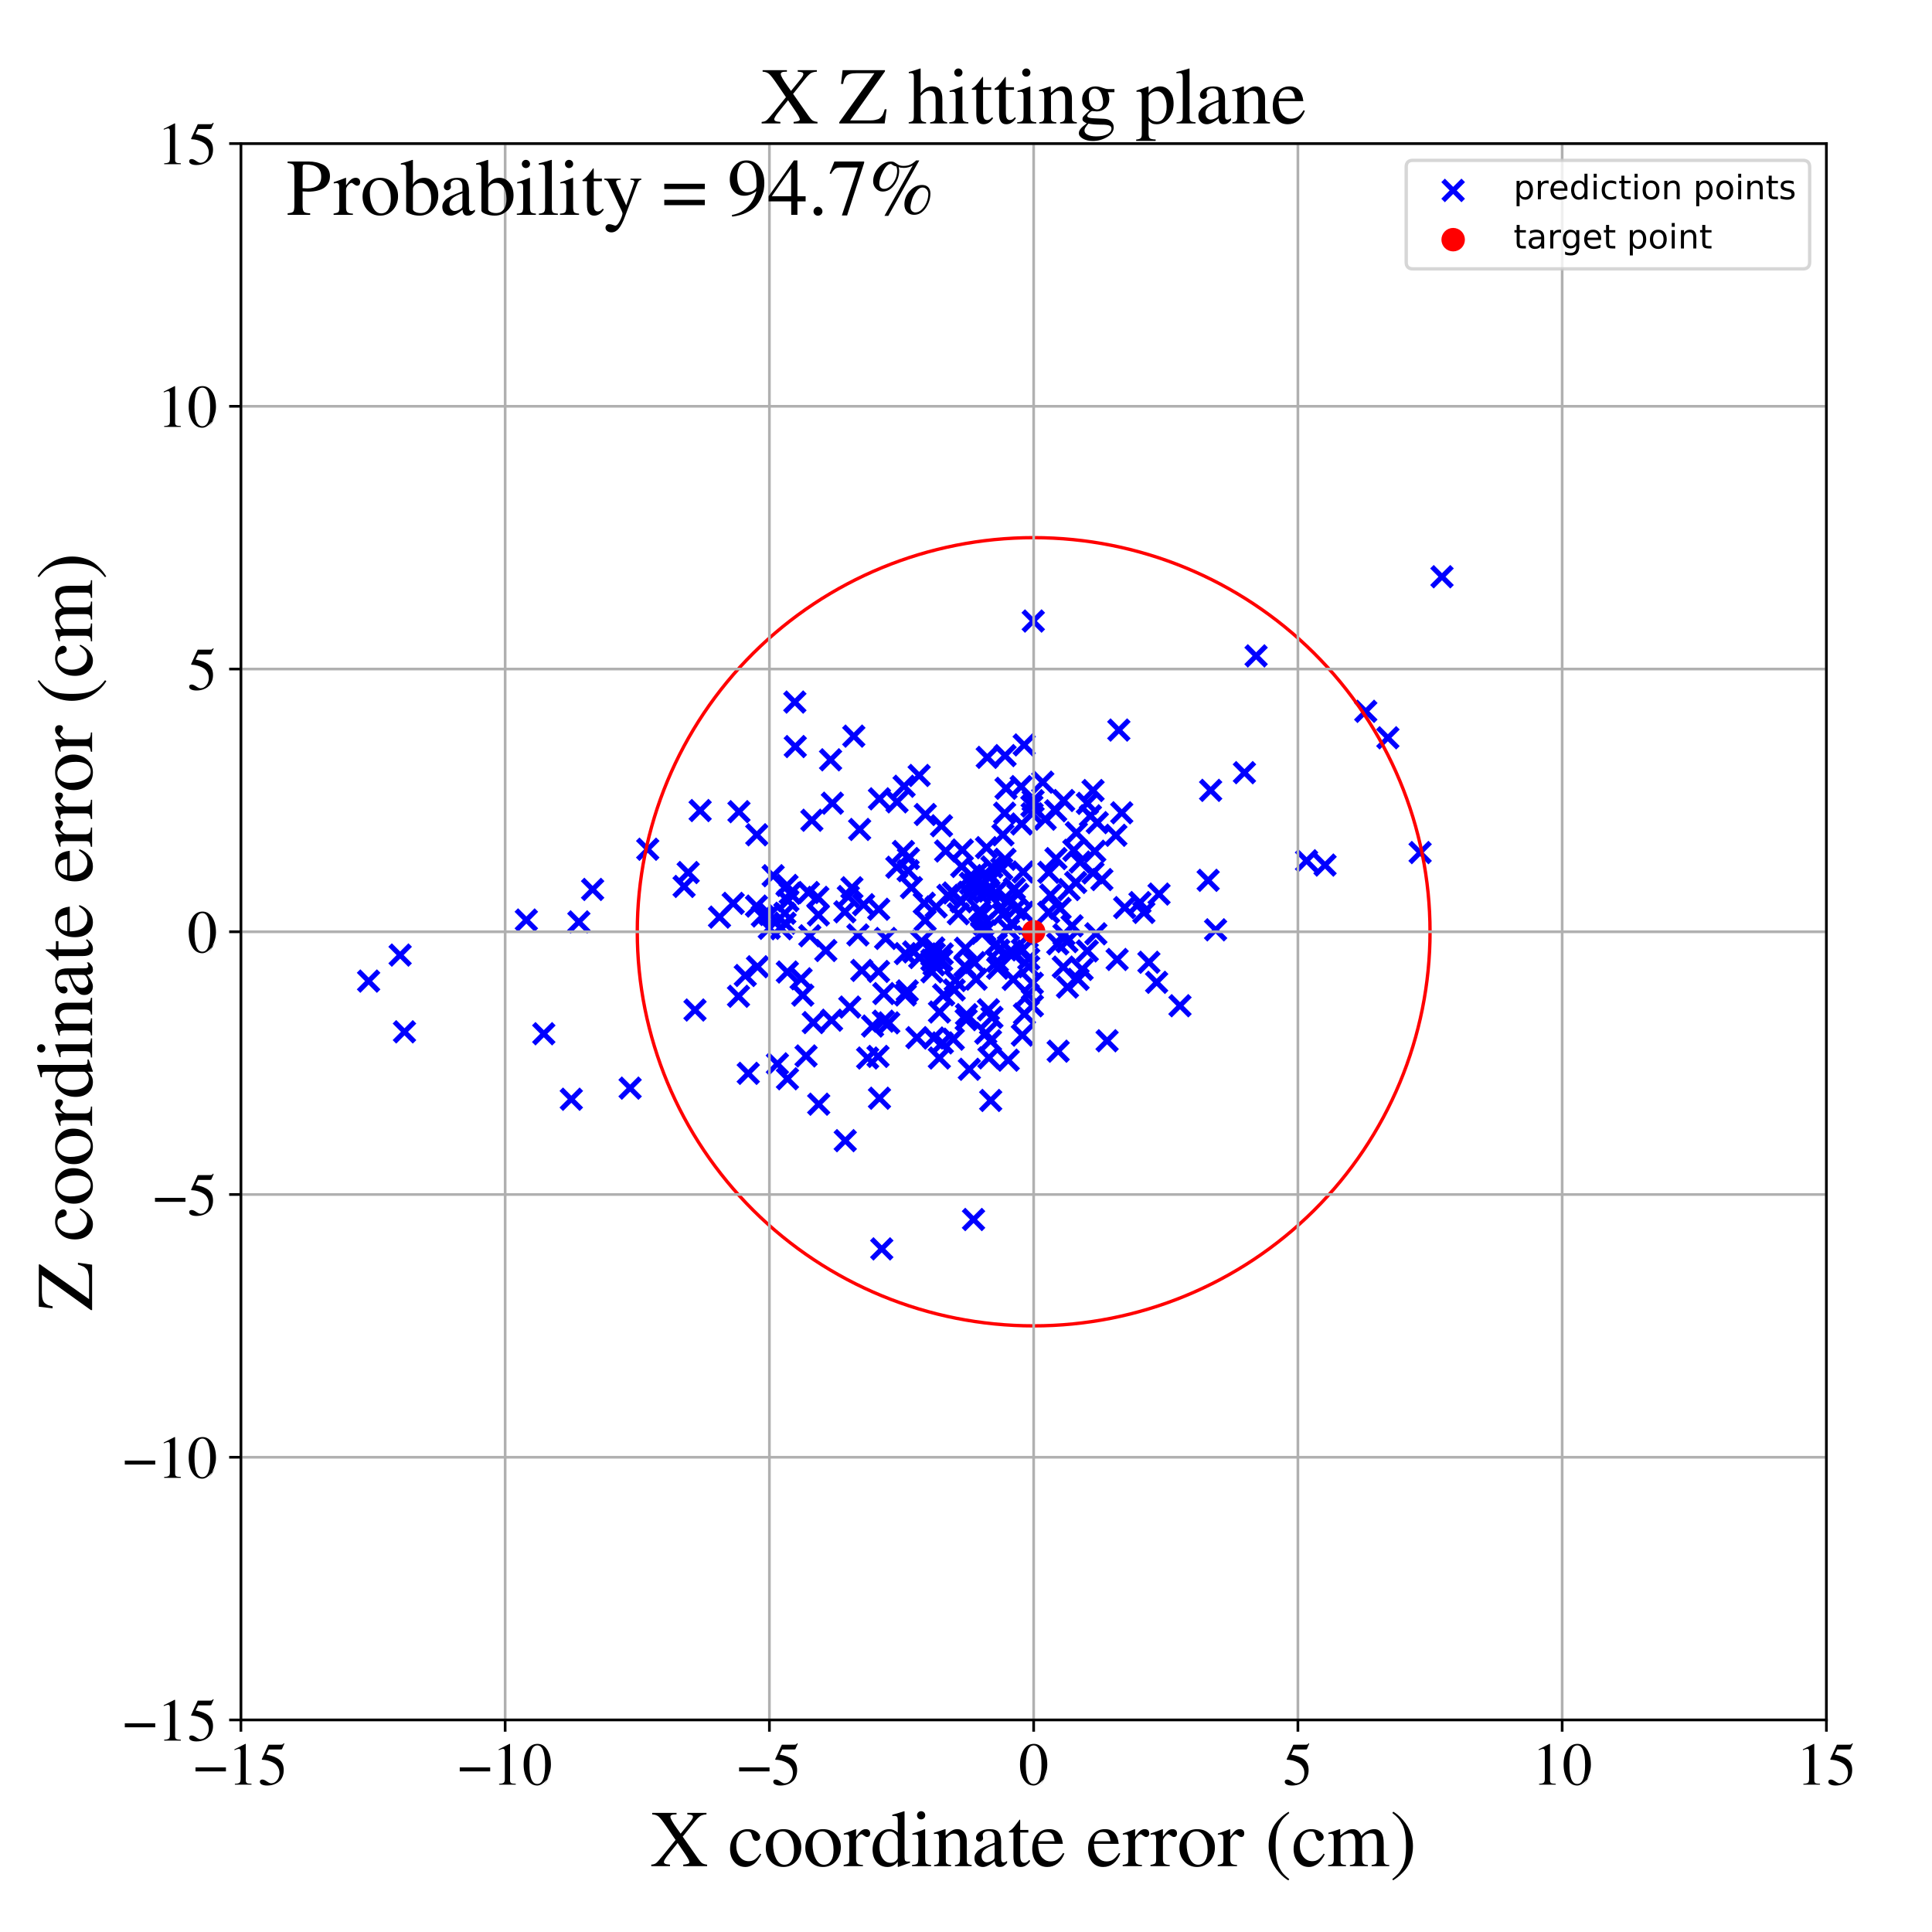<?xml version="1.0" encoding="utf-8" standalone="no"?>
<!DOCTYPE svg PUBLIC "-//W3C//DTD SVG 1.1//EN"
  "http://www.w3.org/Graphics/SVG/1.1/DTD/svg11.dtd">
<!-- Created with matplotlib (https://matplotlib.org/) -->
<svg height="576pt" version="1.1" viewBox="0 0 576 576" width="576pt" xmlns="http://www.w3.org/2000/svg" xmlns:xlink="http://www.w3.org/1999/xlink">
 <defs>
  <style type="text/css">
*{stroke-linecap:butt;stroke-linejoin:round;}
  </style>
 </defs>
 <g id="figure_1">
  <g id="patch_1">
   <path d="M 0 576 
L 576 576 
L 576 0 
L 0 0 
z
" style="fill:#ffffff;"/>
  </g>
  <g id="axes_1">
   <g id="patch_2">
    <path d="M 71.822 512.784 
L 544.52 512.784 
L 544.52 42.802 
L 71.822 42.802 
z
" style="fill:#ffffff;"/>
   </g>
   <g id="PathCollection_1">
    <defs>
     <path d="M -3 3 
L 3 -3 
M -3 -3 
L 3 3 
" id="mdec76210b0" style="stroke:#0000ff;stroke-width:1.5;"/>
    </defs>
    <g clip-path="url(#p5184b86712)">
     <use style="fill:#0000ff;stroke:#0000ff;stroke-width:1.5;" x="261.928" xlink:href="#mdec76210b0" y="289.623"/>
     <use style="fill:#0000ff;stroke:#0000ff;stroke-width:1.5;" x="318.089" xlink:href="#mdec76210b0" y="280.731"/>
     <use style="fill:#0000ff;stroke:#0000ff;stroke-width:1.5;" x="235.594" xlink:href="#mdec76210b0" y="266.331"/>
     <use style="fill:#0000ff;stroke:#0000ff;stroke-width:1.5;" x="278.551" xlink:href="#mdec76210b0" y="284.361"/>
     <use style="fill:#0000ff;stroke:#0000ff;stroke-width:1.5;" x="307.781" xlink:href="#mdec76210b0" y="293.147"/>
     <use style="fill:#0000ff;stroke:#0000ff;stroke-width:1.5;" x="293.896" xlink:href="#mdec76210b0" y="308.027"/>
     <use style="fill:#0000ff;stroke:#0000ff;stroke-width:1.5;" x="423.388" xlink:href="#mdec76210b0" y="254.18"/>
     <use style="fill:#0000ff;stroke:#0000ff;stroke-width:1.5;" x="302.766" xlink:href="#mdec76210b0" y="271.071"/>
     <use style="fill:#0000ff;stroke:#0000ff;stroke-width:1.5;" x="291.49" xlink:href="#mdec76210b0" y="265.873"/>
     <use style="fill:#0000ff;stroke:#0000ff;stroke-width:1.5;" x="299.523" xlink:href="#mdec76210b0" y="242.433"/>
     <use style="fill:#0000ff;stroke:#0000ff;stroke-width:1.5;" x="284.236" xlink:href="#mdec76210b0" y="266.222"/>
     <use style="fill:#0000ff;stroke:#0000ff;stroke-width:1.5;" x="267.378" xlink:href="#mdec76210b0" y="258.56"/>
     <use style="fill:#0000ff;stroke:#0000ff;stroke-width:1.5;" x="317.007" xlink:href="#mdec76210b0" y="288.324"/>
     <use style="fill:#0000ff;stroke:#0000ff;stroke-width:1.5;" x="292.122" xlink:href="#mdec76210b0" y="271.506"/>
     <use style="fill:#0000ff;stroke:#0000ff;stroke-width:1.5;" x="294.681" xlink:href="#mdec76210b0" y="261.356"/>
     <use style="fill:#0000ff;stroke:#0000ff;stroke-width:1.5;" x="236.972" xlink:href="#mdec76210b0" y="209.312"/>
     <use style="fill:#0000ff;stroke:#0000ff;stroke-width:1.5;" x="262.203" xlink:href="#mdec76210b0" y="327.42"/>
     <use style="fill:#0000ff;stroke:#0000ff;stroke-width:1.5;" x="277.827" xlink:href="#mdec76210b0" y="286.229"/>
     <use style="fill:#0000ff;stroke:#0000ff;stroke-width:1.5;" x="232.932" xlink:href="#mdec76210b0" y="276.893"/>
     <use style="fill:#0000ff;stroke:#0000ff;stroke-width:1.5;" x="302.429" xlink:href="#mdec76210b0" y="264.944"/>
     <use style="fill:#0000ff;stroke:#0000ff;stroke-width:1.5;" x="273.36" xlink:href="#mdec76210b0" y="309.366"/>
     <use style="fill:#0000ff;stroke:#0000ff;stroke-width:1.5;" x="299.624" xlink:href="#mdec76210b0" y="256.192"/>
     <use style="fill:#0000ff;stroke:#0000ff;stroke-width:1.5;" x="306.716" xlink:href="#mdec76210b0" y="285.911"/>
     <use style="fill:#0000ff;stroke:#0000ff;stroke-width:1.5;" x="326.719" xlink:href="#mdec76210b0" y="278.404"/>
     <use style="fill:#0000ff;stroke:#0000ff;stroke-width:1.5;" x="241.033" xlink:href="#mdec76210b0" y="266.082"/>
     <use style="fill:#0000ff;stroke:#0000ff;stroke-width:1.5;" x="303.444" xlink:href="#mdec76210b0" y="266.633"/>
     <use style="fill:#0000ff;stroke:#0000ff;stroke-width:1.5;" x="247.626" xlink:href="#mdec76210b0" y="226.525"/>
     <use style="fill:#0000ff;stroke:#0000ff;stroke-width:1.5;" x="317.197" xlink:href="#mdec76210b0" y="278.665"/>
     <use style="fill:#0000ff;stroke:#0000ff;stroke-width:1.5;" x="251.875" xlink:href="#mdec76210b0" y="271.842"/>
     <use style="fill:#0000ff;stroke:#0000ff;stroke-width:1.5;" x="304.8" xlink:href="#mdec76210b0" y="308.619"/>
     <use style="fill:#0000ff;stroke:#0000ff;stroke-width:1.5;" x="310.89" xlink:href="#mdec76210b0" y="233.2"/>
     <use style="fill:#0000ff;stroke:#0000ff;stroke-width:1.5;" x="301.408" xlink:href="#mdec76210b0" y="283.496"/>
     <use style="fill:#0000ff;stroke:#0000ff;stroke-width:1.5;" x="260.144" xlink:href="#mdec76210b0" y="305.907"/>
     <use style="fill:#0000ff;stroke:#0000ff;stroke-width:1.5;" x="339.864" xlink:href="#mdec76210b0" y="269.086"/>
     <use style="fill:#0000ff;stroke:#0000ff;stroke-width:1.5;" x="296.997" xlink:href="#mdec76210b0" y="281.429"/>
     <use style="fill:#0000ff;stroke:#0000ff;stroke-width:1.5;" x="291.008" xlink:href="#mdec76210b0" y="291.934"/>
     <use style="fill:#0000ff;stroke:#0000ff;stroke-width:1.5;" x="360.197" xlink:href="#mdec76210b0" y="262.457"/>
     <use style="fill:#0000ff;stroke:#0000ff;stroke-width:1.5;" x="281.922" xlink:href="#mdec76210b0" y="253.718"/>
     <use style="fill:#0000ff;stroke:#0000ff;stroke-width:1.5;" x="246.202" xlink:href="#mdec76210b0" y="283.386"/>
     <use style="fill:#0000ff;stroke:#0000ff;stroke-width:1.5;" x="193.117" xlink:href="#mdec76210b0" y="253.191"/>
     <use style="fill:#0000ff;stroke:#0000ff;stroke-width:1.5;" x="314.82" xlink:href="#mdec76210b0" y="255.978"/>
     <use style="fill:#0000ff;stroke:#0000ff;stroke-width:1.5;" x="295.739" xlink:href="#mdec76210b0" y="303.308"/>
     <use style="fill:#0000ff;stroke:#0000ff;stroke-width:1.5;" x="307.793" xlink:href="#mdec76210b0" y="299.866"/>
     <use style="fill:#0000ff;stroke:#0000ff;stroke-width:1.5;" x="371.011" xlink:href="#mdec76210b0" y="230.362"/>
     <use style="fill:#0000ff;stroke:#0000ff;stroke-width:1.5;" x="253.988" xlink:href="#mdec76210b0" y="264.673"/>
     <use style="fill:#0000ff;stroke:#0000ff;stroke-width:1.5;" x="301.573" xlink:href="#mdec76210b0" y="275.296"/>
     <use style="fill:#0000ff;stroke:#0000ff;stroke-width:1.5;" x="297.767" xlink:href="#mdec76210b0" y="283.274"/>
     <use style="fill:#0000ff;stroke:#0000ff;stroke-width:1.5;" x="240.311" xlink:href="#mdec76210b0" y="314.816"/>
     <use style="fill:#0000ff;stroke:#0000ff;stroke-width:1.5;" x="294.88" xlink:href="#mdec76210b0" y="265.692"/>
     <use style="fill:#0000ff;stroke:#0000ff;stroke-width:1.5;" x="395.044" xlink:href="#mdec76210b0" y="257.912"/>
     <use style="fill:#0000ff;stroke:#0000ff;stroke-width:1.5;" x="290.527" xlink:href="#mdec76210b0" y="286.981"/>
     <use style="fill:#0000ff;stroke:#0000ff;stroke-width:1.5;" x="305.034" xlink:href="#mdec76210b0" y="271.97"/>
     <use style="fill:#0000ff;stroke:#0000ff;stroke-width:1.5;" x="280.089" xlink:href="#mdec76210b0" y="301.724"/>
     <use style="fill:#0000ff;stroke:#0000ff;stroke-width:1.5;" x="264.037" xlink:href="#mdec76210b0" y="279.783"/>
     <use style="fill:#0000ff;stroke:#0000ff;stroke-width:1.5;" x="284.475" xlink:href="#mdec76210b0" y="295.127"/>
     <use style="fill:#0000ff;stroke:#0000ff;stroke-width:1.5;" x="248.168" xlink:href="#mdec76210b0" y="239.462"/>
     <use style="fill:#0000ff;stroke:#0000ff;stroke-width:1.5;" x="267.44" xlink:href="#mdec76210b0" y="239.062"/>
     <use style="fill:#0000ff;stroke:#0000ff;stroke-width:1.5;" x="242.469" xlink:href="#mdec76210b0" y="304.871"/>
     <use style="fill:#0000ff;stroke:#0000ff;stroke-width:1.5;" x="278.366" xlink:href="#mdec76210b0" y="309.467"/>
     <use style="fill:#0000ff;stroke:#0000ff;stroke-width:1.5;" x="304.611" xlink:href="#mdec76210b0" y="245.658"/>
     <use style="fill:#0000ff;stroke:#0000ff;stroke-width:1.5;" x="316.057" xlink:href="#mdec76210b0" y="270.826"/>
     <use style="fill:#0000ff;stroke:#0000ff;stroke-width:1.5;" x="275.871" xlink:href="#mdec76210b0" y="242.831"/>
     <use style="fill:#0000ff;stroke:#0000ff;stroke-width:1.5;" x="109.896" xlink:href="#mdec76210b0" y="292.499"/>
     <use style="fill:#0000ff;stroke:#0000ff;stroke-width:1.5;" x="239.336" xlink:href="#mdec76210b0" y="296.687"/>
     <use style="fill:#0000ff;stroke:#0000ff;stroke-width:1.5;" x="325.864" xlink:href="#mdec76210b0" y="260.241"/>
     <use style="fill:#0000ff;stroke:#0000ff;stroke-width:1.5;" x="320.144" xlink:href="#mdec76210b0" y="253.508"/>
     <use style="fill:#0000ff;stroke:#0000ff;stroke-width:1.5;" x="176.682" xlink:href="#mdec76210b0" y="265.174"/>
     <use style="fill:#0000ff;stroke:#0000ff;stroke-width:1.5;" x="351.794" xlink:href="#mdec76210b0" y="299.846"/>
     <use style="fill:#0000ff;stroke:#0000ff;stroke-width:1.5;" x="315.359" xlink:href="#mdec76210b0" y="281.397"/>
     <use style="fill:#0000ff;stroke:#0000ff;stroke-width:1.5;" x="345.555" xlink:href="#mdec76210b0" y="266.556"/>
     <use style="fill:#0000ff;stroke:#0000ff;stroke-width:1.5;" x="280.753" xlink:href="#mdec76210b0" y="286.303"/>
     <use style="fill:#0000ff;stroke:#0000ff;stroke-width:1.5;" x="293.614" xlink:href="#mdec76210b0" y="277.505"/>
     <use style="fill:#0000ff;stroke:#0000ff;stroke-width:1.5;" x="333.565" xlink:href="#mdec76210b0" y="217.66"/>
     <use style="fill:#0000ff;stroke:#0000ff;stroke-width:1.5;" x="269.342" xlink:href="#mdec76210b0" y="253.856"/>
     <use style="fill:#0000ff;stroke:#0000ff;stroke-width:1.5;" x="324.155" xlink:href="#mdec76210b0" y="283.505"/>
     <use style="fill:#0000ff;stroke:#0000ff;stroke-width:1.5;" x="333.058" xlink:href="#mdec76210b0" y="286.052"/>
     <use style="fill:#0000ff;stroke:#0000ff;stroke-width:1.5;" x="262.192" xlink:href="#mdec76210b0" y="238.158"/>
     <use style="fill:#0000ff;stroke:#0000ff;stroke-width:1.5;" x="344.835" xlink:href="#mdec76210b0" y="292.868"/>
     <use style="fill:#0000ff;stroke:#0000ff;stroke-width:1.5;" x="312.678" xlink:href="#mdec76210b0" y="260.077"/>
     <use style="fill:#0000ff;stroke:#0000ff;stroke-width:1.5;" x="272.389" xlink:href="#mdec76210b0" y="283.797"/>
     <use style="fill:#0000ff;stroke:#0000ff;stroke-width:1.5;" x="307.722" xlink:href="#mdec76210b0" y="242.611"/>
     <use style="fill:#0000ff;stroke:#0000ff;stroke-width:1.5;" x="306.58" xlink:href="#mdec76210b0" y="296.501"/>
     <use style="fill:#0000ff;stroke:#0000ff;stroke-width:1.5;" x="299.935" xlink:href="#mdec76210b0" y="235.027"/>
     <use style="fill:#0000ff;stroke:#0000ff;stroke-width:1.5;" x="281.344" xlink:href="#mdec76210b0" y="296.597"/>
     <use style="fill:#0000ff;stroke:#0000ff;stroke-width:1.5;" x="325.092" xlink:href="#mdec76210b0" y="243.218"/>
     <use style="fill:#0000ff;stroke:#0000ff;stroke-width:1.5;" x="288.775" xlink:href="#mdec76210b0" y="266.012"/>
     <use style="fill:#0000ff;stroke:#0000ff;stroke-width:1.5;" x="234.907" xlink:href="#mdec76210b0" y="268.525"/>
     <use style="fill:#0000ff;stroke:#0000ff;stroke-width:1.5;" x="288.047" xlink:href="#mdec76210b0" y="304.006"/>
     <use style="fill:#0000ff;stroke:#0000ff;stroke-width:1.5;" x="225.834" xlink:href="#mdec76210b0" y="288.222"/>
     <use style="fill:#0000ff;stroke:#0000ff;stroke-width:1.5;" x="264.979" xlink:href="#mdec76210b0" y="304.949"/>
     <use style="fill:#0000ff;stroke:#0000ff;stroke-width:1.5;" x="262.885" xlink:href="#mdec76210b0" y="372.342"/>
     <use style="fill:#0000ff;stroke:#0000ff;stroke-width:1.5;" x="300.648" xlink:href="#mdec76210b0" y="277.142"/>
     <use style="fill:#0000ff;stroke:#0000ff;stroke-width:1.5;" x="313.218" xlink:href="#mdec76210b0" y="266.84"/>
     <use style="fill:#0000ff;stroke:#0000ff;stroke-width:1.5;" x="320.906" xlink:href="#mdec76210b0" y="248.267"/>
     <use style="fill:#0000ff;stroke:#0000ff;stroke-width:1.5;" x="229.349" xlink:href="#mdec76210b0" y="276.762"/>
     <use style="fill:#0000ff;stroke:#0000ff;stroke-width:1.5;" x="225.63" xlink:href="#mdec76210b0" y="248.879"/>
     <use style="fill:#0000ff;stroke:#0000ff;stroke-width:1.5;" x="295.311" xlink:href="#mdec76210b0" y="310.284"/>
     <use style="fill:#0000ff;stroke:#0000ff;stroke-width:1.5;" x="170.329" xlink:href="#mdec76210b0" y="327.724"/>
     <use style="fill:#0000ff;stroke:#0000ff;stroke-width:1.5;" x="306.267" xlink:href="#mdec76210b0" y="279.319"/>
     <use style="fill:#0000ff;stroke:#0000ff;stroke-width:1.5;" x="302.078" xlink:href="#mdec76210b0" y="291.986"/>
     <use style="fill:#0000ff;stroke:#0000ff;stroke-width:1.5;" x="341.027" xlink:href="#mdec76210b0" y="272.03"/>
     <use style="fill:#0000ff;stroke:#0000ff;stroke-width:1.5;" x="295.714" xlink:href="#mdec76210b0" y="258.466"/>
     <use style="fill:#0000ff;stroke:#0000ff;stroke-width:1.5;" x="269.544" xlink:href="#mdec76210b0" y="234.413"/>
     <use style="fill:#0000ff;stroke:#0000ff;stroke-width:1.5;" x="275.811" xlink:href="#mdec76210b0" y="274.38"/>
     <use style="fill:#0000ff;stroke:#0000ff;stroke-width:1.5;" x="289.313" xlink:href="#mdec76210b0" y="263.344"/>
     <use style="fill:#0000ff;stroke:#0000ff;stroke-width:1.5;" x="298.465" xlink:href="#mdec76210b0" y="270.415"/>
     <use style="fill:#0000ff;stroke:#0000ff;stroke-width:1.5;" x="263.375" xlink:href="#mdec76210b0" y="304.443"/>
     <use style="fill:#0000ff;stroke:#0000ff;stroke-width:1.5;" x="227.275" xlink:href="#mdec76210b0" y="273.094"/>
     <use style="fill:#0000ff;stroke:#0000ff;stroke-width:1.5;" x="243.817" xlink:href="#mdec76210b0" y="267.531"/>
     <use style="fill:#0000ff;stroke:#0000ff;stroke-width:1.5;" x="413.774" xlink:href="#mdec76210b0" y="219.96"/>
     <use style="fill:#0000ff;stroke:#0000ff;stroke-width:1.5;" x="241.429" xlink:href="#mdec76210b0" y="278.989"/>
     <use style="fill:#0000ff;stroke:#0000ff;stroke-width:1.5;" x="307.641" xlink:href="#mdec76210b0" y="240.328"/>
     <use style="fill:#0000ff;stroke:#0000ff;stroke-width:1.5;" x="223.082" xlink:href="#mdec76210b0" y="320"/>
     <use style="fill:#0000ff;stroke:#0000ff;stroke-width:1.5;" x="299.648" xlink:href="#mdec76210b0" y="225.271"/>
     <use style="fill:#0000ff;stroke:#0000ff;stroke-width:1.5;" x="275.559" xlink:href="#mdec76210b0" y="269.285"/>
     <use style="fill:#0000ff;stroke:#0000ff;stroke-width:1.5;" x="256.286" xlink:href="#mdec76210b0" y="247.291"/>
     <use style="fill:#0000ff;stroke:#0000ff;stroke-width:1.5;" x="234.769" xlink:href="#mdec76210b0" y="321.617"/>
     <use style="fill:#0000ff;stroke:#0000ff;stroke-width:1.5;" x="305.347" xlink:href="#mdec76210b0" y="222.084"/>
     <use style="fill:#0000ff;stroke:#0000ff;stroke-width:1.5;" x="299.023" xlink:href="#mdec76210b0" y="272.575"/>
     <use style="fill:#0000ff;stroke:#0000ff;stroke-width:1.5;" x="230.504" xlink:href="#mdec76210b0" y="261.08"/>
     <use style="fill:#0000ff;stroke:#0000ff;stroke-width:1.5;" x="261.766" xlink:href="#mdec76210b0" y="314.951"/>
     <use style="fill:#0000ff;stroke:#0000ff;stroke-width:1.5;" x="251.999" xlink:href="#mdec76210b0" y="340.07"/>
     <use style="fill:#0000ff;stroke:#0000ff;stroke-width:1.5;" x="214.51" xlink:href="#mdec76210b0" y="273.427"/>
     <use style="fill:#0000ff;stroke:#0000ff;stroke-width:1.5;" x="429.912" xlink:href="#mdec76210b0" y="171.949"/>
     <use style="fill:#0000ff;stroke:#0000ff;stroke-width:1.5;" x="234.634" xlink:href="#mdec76210b0" y="263.973"/>
     <use style="fill:#0000ff;stroke:#0000ff;stroke-width:1.5;" x="332.679" xlink:href="#mdec76210b0" y="249.031"/>
     <use style="fill:#0000ff;stroke:#0000ff;stroke-width:1.5;" x="256.934" xlink:href="#mdec76210b0" y="289.314"/>
     <use style="fill:#0000ff;stroke:#0000ff;stroke-width:1.5;" x="261.982" xlink:href="#mdec76210b0" y="271.083"/>
     <use style="fill:#0000ff;stroke:#0000ff;stroke-width:1.5;" x="233.985" xlink:href="#mdec76210b0" y="272.286"/>
     <use style="fill:#0000ff;stroke:#0000ff;stroke-width:1.5;" x="305.422" xlink:href="#mdec76210b0" y="302.309"/>
     <use style="fill:#0000ff;stroke:#0000ff;stroke-width:1.5;" x="287.634" xlink:href="#mdec76210b0" y="288.088"/>
     <use style="fill:#0000ff;stroke:#0000ff;stroke-width:1.5;" x="119.291" xlink:href="#mdec76210b0" y="284.742"/>
     <use style="fill:#0000ff;stroke:#0000ff;stroke-width:1.5;" x="234.051" xlink:href="#mdec76210b0" y="275.239"/>
     <use style="fill:#0000ff;stroke:#0000ff;stroke-width:1.5;" x="294.334" xlink:href="#mdec76210b0" y="225.801"/>
     <use style="fill:#0000ff;stroke:#0000ff;stroke-width:1.5;" x="374.488" xlink:href="#mdec76210b0" y="195.544"/>
     <use style="fill:#0000ff;stroke:#0000ff;stroke-width:1.5;" x="238.832" xlink:href="#mdec76210b0" y="291.813"/>
     <use style="fill:#0000ff;stroke:#0000ff;stroke-width:1.5;" x="278.406" xlink:href="#mdec76210b0" y="282.628"/>
     <use style="fill:#0000ff;stroke:#0000ff;stroke-width:1.5;" x="286.551" xlink:href="#mdec76210b0" y="268.851"/>
     <use style="fill:#0000ff;stroke:#0000ff;stroke-width:1.5;" x="270.839" xlink:href="#mdec76210b0" y="255.955"/>
     <use style="fill:#0000ff;stroke:#0000ff;stroke-width:1.5;" x="292.633" xlink:href="#mdec76210b0" y="272.939"/>
     <use style="fill:#0000ff;stroke:#0000ff;stroke-width:1.5;" x="156.922" xlink:href="#mdec76210b0" y="274.3"/>
     <use style="fill:#0000ff;stroke:#0000ff;stroke-width:1.5;" x="244.086" xlink:href="#mdec76210b0" y="329.2"/>
     <use style="fill:#0000ff;stroke:#0000ff;stroke-width:1.5;" x="187.861" xlink:href="#mdec76210b0" y="324.413"/>
     <use style="fill:#0000ff;stroke:#0000ff;stroke-width:1.5;" x="269.923" xlink:href="#mdec76210b0" y="284.303"/>
     <use style="fill:#0000ff;stroke:#0000ff;stroke-width:1.5;" x="290.244" xlink:href="#mdec76210b0" y="363.58"/>
     <use style="fill:#0000ff;stroke:#0000ff;stroke-width:1.5;" x="280.92" xlink:href="#mdec76210b0" y="284.397"/>
     <use style="fill:#0000ff;stroke:#0000ff;stroke-width:1.5;" x="270.741" xlink:href="#mdec76210b0" y="259.584"/>
     <use style="fill:#0000ff;stroke:#0000ff;stroke-width:1.5;" x="255.772" xlink:href="#mdec76210b0" y="278.736"/>
     <use style="fill:#0000ff;stroke:#0000ff;stroke-width:1.5;" x="324.188" xlink:href="#mdec76210b0" y="239.518"/>
     <use style="fill:#0000ff;stroke:#0000ff;stroke-width:1.5;" x="306.705" xlink:href="#mdec76210b0" y="288.208"/>
     <use style="fill:#0000ff;stroke:#0000ff;stroke-width:1.5;" x="263.501" xlink:href="#mdec76210b0" y="296.215"/>
     <use style="fill:#0000ff;stroke:#0000ff;stroke-width:1.5;" x="300.585" xlink:href="#mdec76210b0" y="316.073"/>
     <use style="fill:#0000ff;stroke:#0000ff;stroke-width:1.5;" x="229.517" xlink:href="#mdec76210b0" y="272.628"/>
     <use style="fill:#0000ff;stroke:#0000ff;stroke-width:1.5;" x="290.515" xlink:href="#mdec76210b0" y="263.552"/>
     <use style="fill:#0000ff;stroke:#0000ff;stroke-width:1.5;" x="319.617" xlink:href="#mdec76210b0" y="276.027"/>
     <use style="fill:#0000ff;stroke:#0000ff;stroke-width:1.5;" x="318.72" xlink:href="#mdec76210b0" y="265.214"/>
     <use style="fill:#0000ff;stroke:#0000ff;stroke-width:1.5;" x="300.766" xlink:href="#mdec76210b0" y="268.577"/>
     <use style="fill:#0000ff;stroke:#0000ff;stroke-width:1.5;" x="271.735" xlink:href="#mdec76210b0" y="264.629"/>
     <use style="fill:#0000ff;stroke:#0000ff;stroke-width:1.5;" x="322.003" xlink:href="#mdec76210b0" y="256.999"/>
     <use style="fill:#0000ff;stroke:#0000ff;stroke-width:1.5;" x="305.041" xlink:href="#mdec76210b0" y="259.967"/>
     <use style="fill:#0000ff;stroke:#0000ff;stroke-width:1.5;" x="231.774" xlink:href="#mdec76210b0" y="317.169"/>
     <use style="fill:#0000ff;stroke:#0000ff;stroke-width:1.5;" x="218.591" xlink:href="#mdec76210b0" y="269.321"/>
     <use style="fill:#0000ff;stroke:#0000ff;stroke-width:1.5;" x="220.311" xlink:href="#mdec76210b0" y="241.993"/>
     <use style="fill:#0000ff;stroke:#0000ff;stroke-width:1.5;" x="325.879" xlink:href="#mdec76210b0" y="235.685"/>
     <use style="fill:#0000ff;stroke:#0000ff;stroke-width:1.5;" x="247.923" xlink:href="#mdec76210b0" y="304.164"/>
     <use style="fill:#0000ff;stroke:#0000ff;stroke-width:1.5;" x="291.801" xlink:href="#mdec76210b0" y="259.808"/>
     <use style="fill:#0000ff;stroke:#0000ff;stroke-width:1.5;" x="297.436" xlink:href="#mdec76210b0" y="288.657"/>
     <use style="fill:#0000ff;stroke:#0000ff;stroke-width:1.5;" x="288.148" xlink:href="#mdec76210b0" y="302.511"/>
     <use style="fill:#0000ff;stroke:#0000ff;stroke-width:1.5;" x="294.839" xlink:href="#mdec76210b0" y="315.382"/>
     <use style="fill:#0000ff;stroke:#0000ff;stroke-width:1.5;" x="360.934" xlink:href="#mdec76210b0" y="235.637"/>
     <use style="fill:#0000ff;stroke:#0000ff;stroke-width:1.5;" x="327.14" xlink:href="#mdec76210b0" y="245.262"/>
     <use style="fill:#0000ff;stroke:#0000ff;stroke-width:1.5;" x="280.059" xlink:href="#mdec76210b0" y="315.432"/>
     <use style="fill:#0000ff;stroke:#0000ff;stroke-width:1.5;" x="295.363" xlink:href="#mdec76210b0" y="328.085"/>
     <use style="fill:#0000ff;stroke:#0000ff;stroke-width:1.5;" x="330.064" xlink:href="#mdec76210b0" y="310.288"/>
     <use style="fill:#0000ff;stroke:#0000ff;stroke-width:1.5;" x="315.479" xlink:href="#mdec76210b0" y="313.397"/>
     <use style="fill:#0000ff;stroke:#0000ff;stroke-width:1.5;" x="252.919" xlink:href="#mdec76210b0" y="267.288"/>
     <use style="fill:#0000ff;stroke:#0000ff;stroke-width:1.5;" x="208.737" xlink:href="#mdec76210b0" y="241.657"/>
     <use style="fill:#0000ff;stroke:#0000ff;stroke-width:1.5;" x="304.799" xlink:href="#mdec76210b0" y="283.197"/>
     <use style="fill:#0000ff;stroke:#0000ff;stroke-width:1.5;" x="243.991" xlink:href="#mdec76210b0" y="272.77"/>
     <use style="fill:#0000ff;stroke:#0000ff;stroke-width:1.5;" x="278.46" xlink:href="#mdec76210b0" y="287.649"/>
     <use style="fill:#0000ff;stroke:#0000ff;stroke-width:1.5;" x="207.206" xlink:href="#mdec76210b0" y="301.125"/>
     <use style="fill:#0000ff;stroke:#0000ff;stroke-width:1.5;" x="279.539" xlink:href="#mdec76210b0" y="285.994"/>
     <use style="fill:#0000ff;stroke:#0000ff;stroke-width:1.5;" x="282.614" xlink:href="#mdec76210b0" y="266.933"/>
     <use style="fill:#0000ff;stroke:#0000ff;stroke-width:1.5;" x="269.908" xlink:href="#mdec76210b0" y="296.635"/>
     <use style="fill:#0000ff;stroke:#0000ff;stroke-width:1.5;" x="120.59" xlink:href="#mdec76210b0" y="307.624"/>
     <use style="fill:#0000ff;stroke:#0000ff;stroke-width:1.5;" x="257.459" xlink:href="#mdec76210b0" y="269.714"/>
     <use style="fill:#0000ff;stroke:#0000ff;stroke-width:1.5;" x="258.673" xlink:href="#mdec76210b0" y="315.435"/>
     <use style="fill:#0000ff;stroke:#0000ff;stroke-width:1.5;" x="279.103" xlink:href="#mdec76210b0" y="270.381"/>
     <use style="fill:#0000ff;stroke:#0000ff;stroke-width:1.5;" x="407.187" xlink:href="#mdec76210b0" y="212.069"/>
     <use style="fill:#0000ff;stroke:#0000ff;stroke-width:1.5;" x="335.304" xlink:href="#mdec76210b0" y="270.589"/>
     <use style="fill:#0000ff;stroke:#0000ff;stroke-width:1.5;" x="296.794" xlink:href="#mdec76210b0" y="266.136"/>
     <use style="fill:#0000ff;stroke:#0000ff;stroke-width:1.5;" x="321.41" xlink:href="#mdec76210b0" y="291.982"/>
     <use style="fill:#0000ff;stroke:#0000ff;stroke-width:1.5;" x="222.196" xlink:href="#mdec76210b0" y="290.827"/>
     <use style="fill:#0000ff;stroke:#0000ff;stroke-width:1.5;" x="389.533" xlink:href="#mdec76210b0" y="256.632"/>
     <use style="fill:#0000ff;stroke:#0000ff;stroke-width:1.5;" x="286.909" xlink:href="#mdec76210b0" y="253.419"/>
     <use style="fill:#0000ff;stroke:#0000ff;stroke-width:1.5;" x="280.954" xlink:href="#mdec76210b0" y="310.924"/>
     <use style="fill:#0000ff;stroke:#0000ff;stroke-width:1.5;" x="205.171" xlink:href="#mdec76210b0" y="260.133"/>
     <use style="fill:#0000ff;stroke:#0000ff;stroke-width:1.5;" x="314.745" xlink:href="#mdec76210b0" y="241.735"/>
     <use style="fill:#0000ff;stroke:#0000ff;stroke-width:1.5;" x="287.843" xlink:href="#mdec76210b0" y="282.708"/>
     <use style="fill:#0000ff;stroke:#0000ff;stroke-width:1.5;" x="292.112" xlink:href="#mdec76210b0" y="264.564"/>
     <use style="fill:#0000ff;stroke:#0000ff;stroke-width:1.5;" x="237.103" xlink:href="#mdec76210b0" y="222.576"/>
     <use style="fill:#0000ff;stroke:#0000ff;stroke-width:1.5;" x="277.832" xlink:href="#mdec76210b0" y="289.745"/>
     <use style="fill:#0000ff;stroke:#0000ff;stroke-width:1.5;" x="294.412" xlink:href="#mdec76210b0" y="265.086"/>
     <use style="fill:#0000ff;stroke:#0000ff;stroke-width:1.5;" x="326.398" xlink:href="#mdec76210b0" y="253.784"/>
     <use style="fill:#0000ff;stroke:#0000ff;stroke-width:1.5;" x="274.746" xlink:href="#mdec76210b0" y="280.655"/>
     <use style="fill:#0000ff;stroke:#0000ff;stroke-width:1.5;" x="284.801" xlink:href="#mdec76210b0" y="292.335"/>
     <use style="fill:#0000ff;stroke:#0000ff;stroke-width:1.5;" x="302.012" xlink:href="#mdec76210b0" y="284.331"/>
     <use style="fill:#0000ff;stroke:#0000ff;stroke-width:1.5;" x="254.548" xlink:href="#mdec76210b0" y="219.469"/>
     <use style="fill:#0000ff;stroke:#0000ff;stroke-width:1.5;" x="328.507" xlink:href="#mdec76210b0" y="262.231"/>
     <use style="fill:#0000ff;stroke:#0000ff;stroke-width:1.5;" x="322.618" xlink:href="#mdec76210b0" y="289.025"/>
     <use style="fill:#0000ff;stroke:#0000ff;stroke-width:1.5;" x="362.414" xlink:href="#mdec76210b0" y="277.212"/>
     <use style="fill:#0000ff;stroke:#0000ff;stroke-width:1.5;" x="311.608" xlink:href="#mdec76210b0" y="244.233"/>
     <use style="fill:#0000ff;stroke:#0000ff;stroke-width:1.5;" x="294.111" xlink:href="#mdec76210b0" y="252.71"/>
     <use style="fill:#0000ff;stroke:#0000ff;stroke-width:1.5;" x="220.174" xlink:href="#mdec76210b0" y="297.029"/>
     <use style="fill:#0000ff;stroke:#0000ff;stroke-width:1.5;" x="274.037" xlink:href="#mdec76210b0" y="231.193"/>
     <use style="fill:#0000ff;stroke:#0000ff;stroke-width:1.5;" x="52.285" xlink:href="#mdec76210b0" y="351.933"/>
     <use style="fill:#0000ff;stroke:#0000ff;stroke-width:1.5;" x="162.123" xlink:href="#mdec76210b0" y="308.196"/>
     <use style="fill:#0000ff;stroke:#0000ff;stroke-width:1.5;" x="342.528" xlink:href="#mdec76210b0" y="286.887"/>
     <use style="fill:#0000ff;stroke:#0000ff;stroke-width:1.5;" x="299.005" xlink:href="#mdec76210b0" y="248.893"/>
     <use style="fill:#0000ff;stroke:#0000ff;stroke-width:1.5;" x="308.002" xlink:href="#mdec76210b0" y="238.71"/>
     <use style="fill:#0000ff;stroke:#0000ff;stroke-width:1.5;" x="320.709" xlink:href="#mdec76210b0" y="263.096"/>
     <use style="fill:#0000ff;stroke:#0000ff;stroke-width:1.5;" x="334.436" xlink:href="#mdec76210b0" y="242.324"/>
     <use style="fill:#0000ff;stroke:#0000ff;stroke-width:1.5;" x="292.7" xlink:href="#mdec76210b0" y="278.252"/>
     <use style="fill:#0000ff;stroke:#0000ff;stroke-width:1.5;" x="203.953" xlink:href="#mdec76210b0" y="264.28"/>
     <use style="fill:#0000ff;stroke:#0000ff;stroke-width:1.5;" x="289.536" xlink:href="#mdec76210b0" y="261.033"/>
     <use style="fill:#0000ff;stroke:#0000ff;stroke-width:1.5;" x="274.206" xlink:href="#mdec76210b0" y="285.48"/>
     <use style="fill:#0000ff;stroke:#0000ff;stroke-width:1.5;" x="172.583" xlink:href="#mdec76210b0" y="274.853"/>
     <use style="fill:#0000ff;stroke:#0000ff;stroke-width:1.5;" x="298.652" xlink:href="#mdec76210b0" y="259.04"/>
     <use style="fill:#0000ff;stroke:#0000ff;stroke-width:1.5;" x="242.049" xlink:href="#mdec76210b0" y="244.548"/>
     <use style="fill:#0000ff;stroke:#0000ff;stroke-width:1.5;" x="297.344" xlink:href="#mdec76210b0" y="286.605"/>
     <use style="fill:#0000ff;stroke:#0000ff;stroke-width:1.5;" x="294.679" xlink:href="#mdec76210b0" y="301.045"/>
     <use style="fill:#0000ff;stroke:#0000ff;stroke-width:1.5;" x="286.722" xlink:href="#mdec76210b0" y="258.319"/>
     <use style="fill:#0000ff;stroke:#0000ff;stroke-width:1.5;" x="312.635" xlink:href="#mdec76210b0" y="271.986"/>
     <use style="fill:#0000ff;stroke:#0000ff;stroke-width:1.5;" x="317.114" xlink:href="#mdec76210b0" y="238.662"/>
     <use style="fill:#0000ff;stroke:#0000ff;stroke-width:1.5;" x="225.533" xlink:href="#mdec76210b0" y="270.135"/>
     <use style="fill:#0000ff;stroke:#0000ff;stroke-width:1.5;" x="234.738" xlink:href="#mdec76210b0" y="289.797"/>
     <use style="fill:#0000ff;stroke:#0000ff;stroke-width:1.5;" x="285.713" xlink:href="#mdec76210b0" y="272.428"/>
     <use style="fill:#0000ff;stroke:#0000ff;stroke-width:1.5;" x="318.254" xlink:href="#mdec76210b0" y="294.292"/>
     <use style="fill:#0000ff;stroke:#0000ff;stroke-width:1.5;" x="270.489" xlink:href="#mdec76210b0" y="295.418"/>
     <use style="fill:#0000ff;stroke:#0000ff;stroke-width:1.5;" x="284.21" xlink:href="#mdec76210b0" y="309.815"/>
     <use style="fill:#0000ff;stroke:#0000ff;stroke-width:1.5;" x="293.266" xlink:href="#mdec76210b0" y="275.51"/>
     <use style="fill:#0000ff;stroke:#0000ff;stroke-width:1.5;" x="289.001" xlink:href="#mdec76210b0" y="318.791"/>
     <use style="fill:#0000ff;stroke:#0000ff;stroke-width:1.5;" x="308.056" xlink:href="#mdec76210b0" y="185.154"/>
     <use style="fill:#0000ff;stroke:#0000ff;stroke-width:1.5;" x="280.695" xlink:href="#mdec76210b0" y="246.194"/>
     <use style="fill:#0000ff;stroke:#0000ff;stroke-width:1.5;" x="253.354" xlink:href="#mdec76210b0" y="300.243"/>
     <use style="fill:#0000ff;stroke:#0000ff;stroke-width:1.5;" x="304.445" xlink:href="#mdec76210b0" y="234.507"/>
    </g>
   </g>
   <g id="PathCollection_2">
    <defs>
     <path d="M 0 3 
C 0.796 3 1.559 2.684 2.121 2.121 
C 2.684 1.559 3 0.796 3 0 
C 3 -0.796 2.684 -1.559 2.121 -2.121 
C 1.559 -2.684 0.796 -3 0 -3 
C -0.796 -3 -1.559 -2.684 -2.121 -2.121 
C -2.684 -1.559 -3 -0.796 -3 0 
C -3 0.796 -2.684 1.559 -2.121 2.121 
C -1.559 2.684 -0.796 3 0 3 
z
" id="mac190ee23e" style="stroke:#ff0000;"/>
    </defs>
    <g clip-path="url(#p5184b86712)">
     <use style="fill:#ff0000;stroke:#ff0000;" x="308.171" xlink:href="#mac190ee23e" y="277.793"/>
    </g>
   </g>
   <g id="patch_3">
    <path clip-path="url(#p5184b86712)" d="M 308.171 395.288 
C 339.511 395.288 369.572 382.908 391.733 360.875 
C 413.894 338.841 426.346 308.953 426.346 277.793 
C 426.346 246.633 413.894 216.745 391.733 194.711 
C 369.572 172.677 339.511 160.297 308.171 160.297 
C 276.831 160.297 246.77 172.677 224.609 194.711 
C 202.448 216.745 189.997 246.633 189.997 277.793 
C 189.997 308.953 202.448 338.841 224.609 360.875 
C 246.77 382.908 276.831 395.288 308.171 395.288 
z
" style="fill:none;stroke:#ff0000;stroke-linejoin:miter;"/>
   </g>
   <g id="matplotlib.axis_1">
    <g id="xtick_1">
     <g id="line2d_1">
      <path clip-path="url(#p5184b86712)" d="M 71.822 512.784 
L 71.822 42.802 
" style="fill:none;stroke:#b0b0b0;stroke-linecap:square;stroke-width:0.8;"/>
     </g>
     <g id="line2d_2">
      <defs>
       <path d="M 0 0 
L 0 3.5 
" id="m6e3cc1d1a7" style="stroke:#000000;stroke-width:0.8;"/>
      </defs>
      <g>
       <use style="stroke:#000000;stroke-width:0.8;" x="71.822" xlink:href="#m6e3cc1d1a7" y="512.784"/>
      </g>
     </g>
     <g id="text_1">
      <!-- −15 -->
      <defs>
       <path d="M 3 22 
L 3 28.594 
L 53.406 28.594 
L 53.406 22 
z
" id="FreeSerif-8722"/>
       <path d="M 18.297 59.297 
Q 16.5 59.297 11.094 57.094 
L 11.094 58.5 
L 29.094 67.594 
L 29.906 67.406 
L 29.906 7.406 
Q 29.906 3.797 31.703 2.688 
Q 33.5 1.594 39.406 1.5 
L 39.406 0 
L 11.797 0 
L 11.797 1.5 
Q 17.406 1.703 19.344 3.141 
Q 21.297 4.594 21.297 9.297 
L 21.297 54.594 
Q 21.297 59.297 18.297 59.297 
z
" id="FreeSerif-49"/>
       <path d="M 35.703 19.406 
Q 35.703 24.703 33.344 28.797 
Q 31 32.906 27.641 35.156 
Q 24.297 37.406 20.141 38.844 
Q 16 40.297 12.953 40.75 
Q 9.906 41.203 7.594 41.203 
Q 6.406 41.203 6.406 42 
Q 6.406 42.297 6.5 42.5 
L 17.406 66.203 
L 38.297 66.203 
Q 39.906 66.203 40.844 66.703 
Q 41.797 67.203 42.906 68.797 
L 43.797 68.094 
L 40 59.203 
Q 39.594 58.297 37.703 58.297 
L 18.094 58.297 
L 13.906 49.797 
Q 28.5 47.203 35.594 41.344 
Q 42.703 35.5 42.703 24.203 
Q 42.703 18.297 40.844 13.688 
Q 39 9.094 36.141 6.297 
Q 33.297 3.5 29.547 1.703 
Q 25.797 -0.094 22.344 -0.75 
Q 18.906 -1.406 15.406 -1.406 
Q 9.797 -1.406 6.5 0.25 
Q 3.203 1.906 3.203 4.797 
Q 3.203 8.5 7.5 8.5 
Q 10.297 8.5 14.75 5.391 
Q 19.203 2.297 21.797 2.297 
Q 27.703 2.297 31.703 7.25 
Q 35.703 12.203 35.703 19.406 
z
" id="FreeSerif-53"/>
      </defs>
      <g transform="translate(57.746 532.077)scale(0.18 -0.18)">
       <use xlink:href="#FreeSerif-8722"/>
       <use x="56.4" xlink:href="#FreeSerif-49"/>
       <use x="106.4" xlink:href="#FreeSerif-53"/>
      </g>
     </g>
    </g>
    <g id="xtick_2">
     <g id="line2d_3">
      <path clip-path="url(#p5184b86712)" d="M 150.605 512.784 
L 150.605 42.802 
" style="fill:none;stroke:#b0b0b0;stroke-linecap:square;stroke-width:0.8;"/>
     </g>
     <g id="line2d_4">
      <g>
       <use style="stroke:#000000;stroke-width:0.8;" x="150.605" xlink:href="#m6e3cc1d1a7" y="512.784"/>
      </g>
     </g>
     <g id="text_2">
      <!-- −10 -->
      <defs>
       <path d="M 47.594 17.797 
Q 35.203 -1.406 25 -1.406 
Q 14.797 -1.406 8.594 8.391 
Q 2.406 18.203 2.406 33.594 
Q 2.406 48.094 8.594 57.844 
Q 14.797 67.594 25.406 67.594 
Q 35.203 67.594 41.391 58 
Q 47.594 48.406 47.594 33 
Q 47.594 17.797 35.203 -1.406 
z
M 25.094 65 
Q 12 65 12 32.703 
Q 12 1.203 25 1.203 
Q 38 1.203 38 32.797 
Q 38 48.5 34.703 56.75 
Q 31.406 65 25.094 65 
z
" id="FreeSerif-48"/>
      </defs>
      <g transform="translate(136.529 532.077)scale(0.18 -0.18)">
       <use xlink:href="#FreeSerif-8722"/>
       <use x="56.4" xlink:href="#FreeSerif-49"/>
       <use x="106.4" xlink:href="#FreeSerif-48"/>
      </g>
     </g>
    </g>
    <g id="xtick_3">
     <g id="line2d_5">
      <path clip-path="url(#p5184b86712)" d="M 229.388 512.784 
L 229.388 42.802 
" style="fill:none;stroke:#b0b0b0;stroke-linecap:square;stroke-width:0.8;"/>
     </g>
     <g id="line2d_6">
      <g>
       <use style="stroke:#000000;stroke-width:0.8;" x="229.388" xlink:href="#m6e3cc1d1a7" y="512.784"/>
      </g>
     </g>
     <g id="text_3">
      <!-- −5 -->
      <g transform="translate(219.812 532.077)scale(0.18 -0.18)">
       <use xlink:href="#FreeSerif-8722"/>
       <use x="56.4" xlink:href="#FreeSerif-53"/>
      </g>
     </g>
    </g>
    <g id="xtick_4">
     <g id="line2d_7">
      <path clip-path="url(#p5184b86712)" d="M 308.171 512.784 
L 308.171 42.802 
" style="fill:none;stroke:#b0b0b0;stroke-linecap:square;stroke-width:0.8;"/>
     </g>
     <g id="line2d_8">
      <g>
       <use style="stroke:#000000;stroke-width:0.8;" x="308.171" xlink:href="#m6e3cc1d1a7" y="512.784"/>
      </g>
     </g>
     <g id="text_4">
      <!-- 0 -->
      <g transform="translate(303.671 532.077)scale(0.18 -0.18)">
       <use xlink:href="#FreeSerif-48"/>
      </g>
     </g>
    </g>
    <g id="xtick_5">
     <g id="line2d_9">
      <path clip-path="url(#p5184b86712)" d="M 386.954 512.784 
L 386.954 42.802 
" style="fill:none;stroke:#b0b0b0;stroke-linecap:square;stroke-width:0.8;"/>
     </g>
     <g id="line2d_10">
      <g>
       <use style="stroke:#000000;stroke-width:0.8;" x="386.954" xlink:href="#m6e3cc1d1a7" y="512.784"/>
      </g>
     </g>
     <g id="text_5">
      <!-- 5 -->
      <g transform="translate(382.454 532.077)scale(0.18 -0.18)">
       <use xlink:href="#FreeSerif-53"/>
      </g>
     </g>
    </g>
    <g id="xtick_6">
     <g id="line2d_11">
      <path clip-path="url(#p5184b86712)" d="M 465.737 512.784 
L 465.737 42.802 
" style="fill:none;stroke:#b0b0b0;stroke-linecap:square;stroke-width:0.8;"/>
     </g>
     <g id="line2d_12">
      <g>
       <use style="stroke:#000000;stroke-width:0.8;" x="465.737" xlink:href="#m6e3cc1d1a7" y="512.784"/>
      </g>
     </g>
     <g id="text_6">
      <!-- 10 -->
      <g transform="translate(456.737 532.077)scale(0.18 -0.18)">
       <use xlink:href="#FreeSerif-49"/>
       <use x="50" xlink:href="#FreeSerif-48"/>
      </g>
     </g>
    </g>
    <g id="xtick_7">
     <g id="line2d_13">
      <path clip-path="url(#p5184b86712)" d="M 544.52 512.784 
L 544.52 42.802 
" style="fill:none;stroke:#b0b0b0;stroke-linecap:square;stroke-width:0.8;"/>
     </g>
     <g id="line2d_14">
      <g>
       <use style="stroke:#000000;stroke-width:0.8;" x="544.52" xlink:href="#m6e3cc1d1a7" y="512.784"/>
      </g>
     </g>
     <g id="text_7">
      <!-- 15 -->
      <g transform="translate(535.52 532.077)scale(0.18 -0.18)">
       <use xlink:href="#FreeSerif-49"/>
       <use x="50" xlink:href="#FreeSerif-53"/>
      </g>
     </g>
    </g>
    <g id="text_8">
     <!-- X coordinate error (cm) -->
     <defs>
      <path d="M 69.594 66.203 
L 69.594 64.297 
Q 64.703 64 62.047 62.344 
Q 59.406 60.703 54.703 54.906 
L 40.094 36.703 
L 59.297 9.297 
Q 62.297 5 64.297 3.703 
Q 66.297 2.406 70.406 1.906 
L 70.406 0 
L 40.703 0 
L 40.703 1.906 
Q 44.797 2.297 46.594 2.938 
Q 48.406 3.594 48.406 5 
Q 48.406 7.203 43.297 14.797 
L 33.797 28.797 
L 21.906 14 
Q 16.703 7.5 16.703 5.406 
Q 16.703 3.703 18.297 2.953 
Q 19.906 2.203 24.297 1.906 
L 24.297 0 
L 1 0 
L 1 1.906 
Q 4.906 2.203 7 3.797 
Q 9.094 5.406 15.5 13.297 
L 31.203 32.594 
L 20.297 48.594 
Q 13.297 58.906 10.25 61.5 
Q 7.203 64.094 2.203 64.297 
L 2.203 66.203 
L 32.406 66.203 
L 32.406 64.297 
L 29.594 64.203 
Q 24.797 64.094 24.797 61.297 
Q 24.797 58.094 33.297 46.297 
L 37.5 40.406 
L 48.797 54.203 
Q 52.797 59.203 52.797 61.094 
Q 52.797 62.797 51.344 63.438 
Q 49.906 64.094 45.797 64.297 
L 45.797 66.203 
z
" id="FreeSerif-88"/>
      <path id="FreeSerif-32"/>
      <path d="M 2.5 21.297 
Q 2.5 32.406 9.047 39.203 
Q 15.594 46 24.406 46 
Q 30.703 46 35.25 42.953 
Q 39.797 39.906 39.797 35.703 
Q 39.797 34 38.391 32.75 
Q 37 31.5 35 31.5 
Q 31.594 31.5 30.297 36.094 
L 29.703 38.297 
Q 28.906 41.094 27.703 42.094 
Q 26.5 43.094 23.797 43.094 
Q 17.703 43.094 13.953 38.25 
Q 10.203 33.406 10.203 25.703 
Q 10.203 17.094 14.547 11.641 
Q 18.906 6.203 25.703 6.203 
Q 30 6.203 33.094 8.25 
Q 36.203 10.297 39.797 15.594 
L 41.203 14.703 
Q 40.203 12.703 39.453 11.391 
Q 38.703 10.094 36.75 7.5 
Q 34.797 4.906 32.891 3.297 
Q 31 1.703 27.891 0.344 
Q 24.797 -1 21.5 -1 
Q 13.203 -1 7.844 5.25 
Q 2.5 11.5 2.5 21.297 
z
" id="FreeSerif-99"/>
      <path d="M 24.594 46 
Q 34.203 46 40.391 39.594 
Q 46.594 33.203 46.594 23.406 
Q 46.594 13 40.188 6 
Q 33.797 -1 24.391 -1 
Q 15 -1 8.75 5.75 
Q 2.5 12.5 2.5 22.594 
Q 2.5 32.906 8.641 39.453 
Q 14.797 46 24.594 46 
z
M 11.5 27.5 
Q 11.5 16.797 15.391 9.297 
Q 19.297 1.797 25.594 1.797 
Q 31.203 1.797 34.391 6.594 
Q 37.594 11.406 37.594 19.906 
Q 37.594 30.203 33.594 36.703 
Q 29.594 43.203 23.297 43.203 
Q 18 43.203 14.75 38.891 
Q 11.5 34.594 11.5 27.5 
z
" id="FreeSerif-111"/>
      <path d="M 30.094 36.203 
Q 28.594 36.203 26.391 37.953 
Q 24.203 39.703 23.5 39.703 
Q 21.5 39.703 19 36.797 
Q 16.5 33.906 16.5 31.5 
L 16.5 9 
Q 16.5 4.703 18.203 3.203 
Q 19.906 1.703 25 1.5 
L 25 0 
L 1 0 
L 1 1.5 
Q 5.797 2.406 6.938 3.5 
Q 8.094 4.594 8.094 8.406 
L 8.094 33.406 
Q 8.094 36.703 7.344 38.047 
Q 6.594 39.406 4.703 39.406 
Q 3.094 39.406 1.203 39 
L 1.203 40.594 
Q 9.203 43.203 16 46 
L 16.5 45.797 
L 16.5 36.594 
Q 20.203 41.906 22.797 43.953 
Q 25.406 46 28.5 46 
Q 31.094 46 32.547 44.594 
Q 34 43.203 34 40.703 
Q 34 38.594 32.953 37.391 
Q 31.906 36.203 30.094 36.203 
z
" id="FreeSerif-114"/>
      <path d="M 34.203 -1 
L 33.797 -0.703 
L 33.797 5.703 
Q 29 -1 21 -1 
Q 12.703 -1 7.594 4.953 
Q 2.5 10.906 2.5 20.5 
Q 2.5 31.094 8.594 38.547 
Q 14.703 46 23.297 46 
Q 28.703 46 33.797 41.703 
L 33.797 57.297 
Q 33.797 60.406 32.891 61.406 
Q 32 62.406 29.203 62.406 
Q 27.797 62.406 27 62.297 
L 27 63.906 
Q 36.094 66.297 41.703 68.297 
L 42.203 68.094 
L 42.203 11.406 
Q 42.203 7.906 43.047 6.797 
Q 43.906 5.703 46.594 5.703 
Q 47.094 5.703 48.906 5.797 
L 48.906 4.203 
z
M 24.906 4.203 
Q 28.703 4.203 31.25 6.344 
Q 33.797 8.5 33.797 10.203 
L 33.797 33.203 
Q 33.797 37.203 30.688 40.203 
Q 27.594 43.203 23.594 43.203 
Q 17.906 43.203 14.5 38.094 
Q 11.094 33 11.094 24.5 
Q 11.094 15.297 14.891 9.75 
Q 18.703 4.203 24.906 4.203 
z
" id="FreeSerif-100"/>
      <path d="M 6.203 39.297 
Q 4 39.297 2 39 
L 2 40.5 
Q 9 42.5 17.5 46 
L 17.906 45.703 
L 17.906 10.203 
Q 17.906 4.797 19.156 3.344 
Q 20.406 1.906 25.297 1.5 
L 25.297 0 
L 1.594 0 
L 1.594 1.5 
Q 6.797 1.797 8.141 3.297 
Q 9.5 4.797 9.5 10.203 
L 9.5 33.406 
Q 9.5 36.703 8.75 38 
Q 8 39.297 6.203 39.297 
z
M 12.797 68.297 
Q 15 68.297 16.5 66.797 
Q 18 65.297 18 63.203 
Q 18 61 16.5 59.547 
Q 15 58.094 12.797 58.094 
Q 10.703 58.094 9.25 59.594 
Q 7.797 61.094 7.797 63.188 
Q 7.797 65.297 9.297 66.797 
Q 10.797 68.297 12.797 68.297 
z
" id="FreeSerif-105"/>
      <path d="M 1 39.797 
L 1 41.5 
Q 8.406 43.703 14.797 46 
L 15.5 45.797 
L 15.5 37.906 
Q 20.594 42.703 23.547 44.344 
Q 26.5 46 30 46 
Q 35.5 46 38.641 42.047 
Q 41.797 38.094 41.797 31 
L 41.797 8.094 
Q 41.797 4.406 43 3.156 
Q 44.203 1.906 47.906 1.5 
L 47.906 0 
L 27.094 0 
L 27.094 1.5 
Q 30.906 1.797 32.156 3.5 
Q 33.406 5.203 33.406 9.906 
L 33.406 30.797 
Q 33.406 40.5 26.094 40.5 
Q 23.594 40.5 21.5 39.344 
Q 19.406 38.203 15.797 34.797 
L 15.797 6.703 
Q 15.797 4 17.188 2.891 
Q 18.594 1.797 22.406 1.5 
L 22.406 0 
L 1.203 0 
L 1.203 1.5 
Q 5 1.797 6.203 3.25 
Q 7.406 4.703 7.406 9 
L 7.406 33.797 
Q 7.406 37.5 6.594 38.844 
Q 5.797 40.203 3.703 40.203 
Q 1.797 40.203 1 39.797 
z
" id="FreeSerif-110"/>
      <path d="M 2.5 9.703 
Q 2.5 11.5 2.891 13.047 
Q 3.297 14.594 4.297 15.938 
Q 5.297 17.297 6.188 18.391 
Q 7.094 19.5 8.891 20.641 
Q 10.703 21.797 11.891 22.547 
Q 13.094 23.297 15.547 24.344 
Q 18 25.406 19.297 25.953 
Q 20.594 26.5 23.391 27.594 
Q 26.203 28.703 27.5 29.203 
L 27.5 35.297 
Q 27.5 43.594 19.906 43.594 
Q 16.906 43.594 14.797 42.141 
Q 12.703 40.703 12.703 38.703 
Q 12.703 37.906 12.953 36.5 
Q 13.203 35.094 13.203 34.703 
Q 13.203 33 11.844 31.75 
Q 10.5 30.5 8.703 30.5 
Q 7 30.5 5.703 31.797 
Q 4.406 33.094 4.406 34.797 
Q 4.406 39.5 9.25 42.75 
Q 14.094 46 21.203 46 
Q 29.406 46 32.5 42.047 
Q 35.594 38.094 35.594 30 
L 35.594 10.5 
Q 35.594 7.203 36.25 5.953 
Q 36.906 4.703 38.594 4.703 
Q 40.703 4.703 43 6.594 
L 43 4 
Q 40.406 1.094 38.453 0.047 
Q 36.5 -1 34 -1 
Q 30.906 -1 29.453 0.703 
Q 28 2.406 27.594 6.297 
Q 19 -1 13 -1 
Q 8.406 -1 5.453 2 
Q 2.5 5 2.5 9.703 
z
M 27.5 12.297 
L 27.5 26.797 
Q 18.5 23.5 14.891 20.391 
Q 11.297 17.297 11.297 12.906 
Q 11.297 8.797 13.297 6.797 
Q 15.297 4.797 17.594 4.797 
Q 21 4.797 24.906 7.094 
Q 26.5 8 27 9 
Q 27.5 10 27.5 12.297 
z
" id="FreeSerif-97"/>
      <path d="M 25.906 45 
L 25.906 41.797 
L 15.797 41.797 
L 15.797 13.203 
Q 15.797 8.5 17 6.344 
Q 18.203 4.203 21 4.203 
Q 24.094 4.203 27 7.703 
L 28.297 6.594 
Q 23.5 -1 16.297 -1 
Q 7.406 -1 7.406 11.703 
L 7.406 41.797 
L 2.094 41.797 
Q 1.703 42.094 1.703 42.5 
Q 1.703 43 2 43.297 
Q 2.297 43.594 3.141 44.141 
Q 4 44.703 5.203 45.641 
Q 6.406 46.594 8.5 49.094 
Q 10.594 51.594 13.094 55.094 
Q 14.703 57.406 15.094 57.906 
Q 15.797 57.906 15.797 56.594 
L 15.797 45 
z
" id="FreeSerif-116"/>
      <path d="M 9.703 27.703 
Q 9.906 21.406 11.406 16.844 
Q 12.906 12.297 15.297 10.047 
Q 17.703 7.797 20.141 6.844 
Q 22.594 5.906 25.297 5.906 
Q 30.094 5.906 33.641 8.297 
Q 37.203 10.703 40.797 16.406 
L 42.406 15.703 
Q 39.297 7.594 33.797 3.297 
Q 28.297 -1 21.203 -1 
Q 12.594 -1 7.547 5.047 
Q 2.5 11.094 2.5 21.406 
Q 2.5 32.5 8.344 39.25 
Q 14.203 46 23.406 46 
Q 31 46 35.203 41.453 
Q 39.406 36.906 40.5 27.703 
z
M 9.906 30.906 
L 30.297 30.906 
Q 29.297 37.406 27.188 39.906 
Q 25.094 42.406 20.5 42.406 
Q 11.5 42.406 9.906 30.906 
z
" id="FreeSerif-101"/>
      <path d="M 29.203 -17.703 
Q 26.594 -16.094 23.797 -13.844 
Q 21 -11.594 17.453 -7.594 
Q 13.906 -3.594 11.203 0.953 
Q 8.5 5.5 6.641 11.891 
Q 4.797 18.297 4.797 25.203 
Q 4.797 32.406 6.641 38.844 
Q 8.5 45.297 11 49.547 
Q 13.5 53.797 17.344 57.75 
Q 21.203 61.703 23.703 63.594 
Q 26.203 65.5 29.5 67.594 
L 30.406 66 
Q 26 62.406 23.297 59.5 
Q 20.594 56.594 18.094 51.938 
Q 15.594 47.297 14.5 40.844 
Q 13.406 34.406 13.406 25.5 
Q 13.406 16.203 14.5 9.5 
Q 15.594 2.797 18.094 -1.953 
Q 20.594 -6.703 23.297 -9.703 
Q 26 -12.703 30.406 -16.094 
z
" id="FreeSerif-40"/>
      <path d="M 1.297 39.797 
L 1.297 41.5 
Q 8.5 43.5 15.297 46 
L 16 45.797 
L 16 38.297 
Q 22.203 43 25.203 44.5 
Q 28.203 46 31.5 46 
Q 39.406 46 42.094 37.594 
Q 49.906 46 58.406 46 
Q 70 46 70 28.203 
L 70 7.594 
Q 70 2 74.297 1.703 
L 76.906 1.5 
L 76.906 0 
L 55 0 
L 55 1.5 
Q 59.406 2 60.5 3.203 
Q 61.594 4.406 61.594 8.703 
L 61.594 29.797 
Q 61.594 36 60 38.391 
Q 58.406 40.797 54.094 40.797 
Q 47.5 40.797 43.203 34.703 
L 43.203 9.5 
Q 43.203 4.797 44.641 3.188 
Q 46.094 1.594 50.406 1.5 
L 50.406 0 
L 28 0 
L 28 1.5 
Q 32.297 1.797 33.547 3.094 
Q 34.797 4.406 34.797 8.594 
L 34.797 30.297 
Q 34.797 40.797 28.203 40.797 
Q 25.406 40.797 21.953 39.391 
Q 18.5 38 16.406 34.906 
L 16.406 6.703 
Q 16.406 3.797 17.797 2.75 
Q 19.203 1.703 23.203 1.5 
L 23.203 0 
L 1 0 
L 1 1.5 
Q 5.203 1.594 6.594 3 
Q 8 4.406 8 8.5 
L 8 33.797 
Q 8 37.406 7.25 38.797 
Q 6.5 40.203 4.5 40.203 
Q 3 40.203 1.297 39.797 
z
" id="FreeSerif-109"/>
      <path d="M 4.047 67.703 
Q 6.656 66.094 9.453 63.844 
Q 12.25 61.594 15.797 57.594 
Q 19.344 53.594 22.047 49.047 
Q 24.75 44.5 26.594 38.094 
Q 28.453 31.703 28.453 24.797 
Q 28.453 17.594 26.594 11.141 
Q 24.75 4.703 22.25 0.453 
Q 19.75 -3.797 15.891 -7.75 
Q 12.047 -11.703 9.547 -13.594 
Q 7.047 -15.5 3.75 -17.594 
L 2.844 -16 
Q 7.25 -12.406 9.953 -9.5 
Q 12.656 -6.594 15.156 -1.938 
Q 17.656 2.703 18.75 9.141 
Q 19.844 15.594 19.844 24.5 
Q 19.844 33.797 18.75 40.5 
Q 17.656 47.203 15.156 51.953 
Q 12.656 56.703 9.953 59.703 
Q 7.25 62.703 2.844 66.094 
z
" id="FreeSerif-41"/>
     </defs>
     <g transform="translate(193.922 556.375)scale(0.24 -0.24)">
      <use xlink:href="#FreeSerif-88"/>
      <use x="71.4" xlink:href="#FreeSerif-32"/>
      <use x="96.4" xlink:href="#FreeSerif-99"/>
      <use x="140.784" xlink:href="#FreeSerif-111"/>
      <use x="189.884" xlink:href="#FreeSerif-111"/>
      <use x="238.969" xlink:href="#FreeSerif-114"/>
      <use x="273.453" xlink:href="#FreeSerif-100"/>
      <use x="323.353" xlink:href="#FreeSerif-105"/>
      <use x="351.137" xlink:href="#FreeSerif-110"/>
      <use x="400.037" xlink:href="#FreeSerif-97"/>
      <use x="443.522" xlink:href="#FreeSerif-116"/>
      <use x="471.822" xlink:href="#FreeSerif-101"/>
      <use x="516.222" xlink:href="#FreeSerif-32"/>
      <use x="541.222" xlink:href="#FreeSerif-101"/>
      <use x="585.606" xlink:href="#FreeSerif-114"/>
      <use x="620.106" xlink:href="#FreeSerif-114"/>
      <use x="654.59" xlink:href="#FreeSerif-111"/>
      <use x="703.675" xlink:href="#FreeSerif-114"/>
      <use x="738.175" xlink:href="#FreeSerif-32"/>
      <use x="763.175" xlink:href="#FreeSerif-40"/>
      <use x="796.475" xlink:href="#FreeSerif-99"/>
      <use x="840.859" xlink:href="#FreeSerif-109"/>
      <use x="918.759" xlink:href="#FreeSerif-41"/>
     </g>
    </g>
   </g>
   <g id="matplotlib.axis_2">
    <g id="ytick_1">
     <g id="line2d_15">
      <path clip-path="url(#p5184b86712)" d="M 71.822 512.784 
L 544.52 512.784 
" style="fill:none;stroke:#b0b0b0;stroke-linecap:square;stroke-width:0.8;"/>
     </g>
     <g id="line2d_16">
      <defs>
       <path d="M 0 0 
L -3.5 0 
" id="m6fdd4f8343" style="stroke:#000000;stroke-width:0.8;"/>
      </defs>
      <g>
       <use style="stroke:#000000;stroke-width:0.8;" x="71.822" xlink:href="#m6fdd4f8343" y="512.784"/>
      </g>
     </g>
     <g id="text_9">
      <!-- −15 -->
      <g transform="translate(36.669 518.931)scale(0.18 -0.18)">
       <use xlink:href="#FreeSerif-8722"/>
       <use x="56.4" xlink:href="#FreeSerif-49"/>
       <use x="106.4" xlink:href="#FreeSerif-53"/>
      </g>
     </g>
    </g>
    <g id="ytick_2">
     <g id="line2d_17">
      <path clip-path="url(#p5184b86712)" d="M 71.822 434.454 
L 544.52 434.454 
" style="fill:none;stroke:#b0b0b0;stroke-linecap:square;stroke-width:0.8;"/>
     </g>
     <g id="line2d_18">
      <g>
       <use style="stroke:#000000;stroke-width:0.8;" x="71.822" xlink:href="#m6fdd4f8343" y="434.454"/>
      </g>
     </g>
     <g id="text_10">
      <!-- −10 -->
      <g transform="translate(36.669 440.6)scale(0.18 -0.18)">
       <use xlink:href="#FreeSerif-8722"/>
       <use x="56.4" xlink:href="#FreeSerif-49"/>
       <use x="106.4" xlink:href="#FreeSerif-48"/>
      </g>
     </g>
    </g>
    <g id="ytick_3">
     <g id="line2d_19">
      <path clip-path="url(#p5184b86712)" d="M 71.822 356.123 
L 544.52 356.123 
" style="fill:none;stroke:#b0b0b0;stroke-linecap:square;stroke-width:0.8;"/>
     </g>
     <g id="line2d_20">
      <g>
       <use style="stroke:#000000;stroke-width:0.8;" x="71.822" xlink:href="#m6fdd4f8343" y="356.123"/>
      </g>
     </g>
     <g id="text_11">
      <!-- −5 -->
      <g transform="translate(45.669 362.27)scale(0.18 -0.18)">
       <use xlink:href="#FreeSerif-8722"/>
       <use x="56.4" xlink:href="#FreeSerif-53"/>
      </g>
     </g>
    </g>
    <g id="ytick_4">
     <g id="line2d_21">
      <path clip-path="url(#p5184b86712)" d="M 71.822 277.793 
L 544.52 277.793 
" style="fill:none;stroke:#b0b0b0;stroke-linecap:square;stroke-width:0.8;"/>
     </g>
     <g id="line2d_22">
      <g>
       <use style="stroke:#000000;stroke-width:0.8;" x="71.822" xlink:href="#m6fdd4f8343" y="277.793"/>
      </g>
     </g>
     <g id="text_12">
      <!-- 0 -->
      <g transform="translate(55.822 283.94)scale(0.18 -0.18)">
       <use xlink:href="#FreeSerif-48"/>
      </g>
     </g>
    </g>
    <g id="ytick_5">
     <g id="line2d_23">
      <path clip-path="url(#p5184b86712)" d="M 71.822 199.462 
L 544.52 199.462 
" style="fill:none;stroke:#b0b0b0;stroke-linecap:square;stroke-width:0.8;"/>
     </g>
     <g id="line2d_24">
      <g>
       <use style="stroke:#000000;stroke-width:0.8;" x="71.822" xlink:href="#m6fdd4f8343" y="199.462"/>
      </g>
     </g>
     <g id="text_13">
      <!-- 5 -->
      <g transform="translate(55.822 205.609)scale(0.18 -0.18)">
       <use xlink:href="#FreeSerif-53"/>
      </g>
     </g>
    </g>
    <g id="ytick_6">
     <g id="line2d_25">
      <path clip-path="url(#p5184b86712)" d="M 71.822 121.132 
L 544.52 121.132 
" style="fill:none;stroke:#b0b0b0;stroke-linecap:square;stroke-width:0.8;"/>
     </g>
     <g id="line2d_26">
      <g>
       <use style="stroke:#000000;stroke-width:0.8;" x="71.822" xlink:href="#m6fdd4f8343" y="121.132"/>
      </g>
     </g>
     <g id="text_14">
      <!-- 10 -->
      <g transform="translate(46.822 127.279)scale(0.18 -0.18)">
       <use xlink:href="#FreeSerif-49"/>
       <use x="50" xlink:href="#FreeSerif-48"/>
      </g>
     </g>
    </g>
    <g id="ytick_7">
     <g id="line2d_27">
      <path clip-path="url(#p5184b86712)" d="M 71.822 42.802 
L 544.52 42.802 
" style="fill:none;stroke:#b0b0b0;stroke-linecap:square;stroke-width:0.8;"/>
     </g>
     <g id="line2d_28">
      <g>
       <use style="stroke:#000000;stroke-width:0.8;" x="71.822" xlink:href="#m6fdd4f8343" y="42.802"/>
      </g>
     </g>
     <g id="text_15">
      <!-- 15 -->
      <g transform="translate(46.822 48.948)scale(0.18 -0.18)">
       <use xlink:href="#FreeSerif-49"/>
       <use x="50" xlink:href="#FreeSerif-53"/>
      </g>
     </g>
    </g>
    <g id="text_16">
     <!-- Z coordinate error (cm) -->
     <defs>
      <path d="M 40.297 3.797 
Q 43.094 3.797 45.391 4.297 
Q 47.703 4.797 49.25 5.297 
Q 50.797 5.797 52.141 7.188 
Q 53.5 8.594 54.141 9.297 
Q 54.797 10 55.594 12.047 
Q 56.406 14.094 56.594 14.688 
Q 56.797 15.297 57.5 17.594 
L 59.797 17.594 
L 57.406 0 
L 1 0 
L 1 1.5 
L 44.703 62.406 
L 22.594 62.406 
Q 17.5 62.406 14.203 61.406 
Q 10.906 60.406 9.25 58.203 
Q 7.594 56 7 54.203 
Q 6.406 52.406 5.797 49.094 
L 3.203 49.094 
L 5.203 66.203 
L 57.797 66.203 
L 57.797 64.703 
L 14.594 3.797 
z
" id="FreeSerif-90"/>
     </defs>
     <g transform="translate(27.46 390.829)rotate(-90)scale(0.24 -0.24)">
      <use xlink:href="#FreeSerif-90"/>
      <use x="61.3" xlink:href="#FreeSerif-32"/>
      <use x="86.3" xlink:href="#FreeSerif-99"/>
      <use x="130.684" xlink:href="#FreeSerif-111"/>
      <use x="179.784" xlink:href="#FreeSerif-111"/>
      <use x="228.869" xlink:href="#FreeSerif-114"/>
      <use x="263.353" xlink:href="#FreeSerif-100"/>
      <use x="313.253" xlink:href="#FreeSerif-105"/>
      <use x="341.037" xlink:href="#FreeSerif-110"/>
      <use x="389.937" xlink:href="#FreeSerif-97"/>
      <use x="433.422" xlink:href="#FreeSerif-116"/>
      <use x="461.722" xlink:href="#FreeSerif-101"/>
      <use x="506.122" xlink:href="#FreeSerif-32"/>
      <use x="531.122" xlink:href="#FreeSerif-101"/>
      <use x="575.506" xlink:href="#FreeSerif-114"/>
      <use x="610.006" xlink:href="#FreeSerif-114"/>
      <use x="644.49" xlink:href="#FreeSerif-111"/>
      <use x="693.575" xlink:href="#FreeSerif-114"/>
      <use x="728.075" xlink:href="#FreeSerif-32"/>
      <use x="753.075" xlink:href="#FreeSerif-40"/>
      <use x="786.375" xlink:href="#FreeSerif-99"/>
      <use x="830.759" xlink:href="#FreeSerif-109"/>
      <use x="908.659" xlink:href="#FreeSerif-41"/>
     </g>
    </g>
   </g>
   <g id="patch_4">
    <path d="M 71.822 512.784 
L 71.822 42.802 
" style="fill:none;stroke:#000000;stroke-linecap:square;stroke-linejoin:miter;stroke-width:0.8;"/>
   </g>
   <g id="patch_5">
    <path d="M 544.52 512.784 
L 544.52 42.802 
" style="fill:none;stroke:#000000;stroke-linecap:square;stroke-linejoin:miter;stroke-width:0.8;"/>
   </g>
   <g id="patch_6">
    <path d="M 71.822 512.784 
L 544.52 512.784 
" style="fill:none;stroke:#000000;stroke-linecap:square;stroke-linejoin:miter;stroke-width:0.8;"/>
   </g>
   <g id="patch_7">
    <path d="M 71.822 42.802 
L 544.52 42.802 
" style="fill:none;stroke:#000000;stroke-linecap:square;stroke-linejoin:miter;stroke-width:0.8;"/>
   </g>
   <g id="text_17">
    <!-- Probability = 94.7% -->
    <defs>
     <path d="M 54.094 48.094 
Q 54.094 45.5 53.5 43.094 
Q 52.906 40.703 51.156 38 
Q 49.406 35.297 46.5 33.344 
Q 43.594 31.406 38.594 30.094 
Q 33.594 28.797 27 28.797 
Q 24 28.797 20.094 29.094 
L 20.094 10.906 
Q 20.094 5.406 21.844 3.75 
Q 23.594 2.094 29.5 1.906 
L 29.5 0 
L 1.5 0 
L 1.5 1.906 
Q 7.203 2.406 8.547 4.047 
Q 9.906 5.703 9.906 12 
L 9.906 55.297 
Q 9.906 60.703 8.5 62.203 
Q 7.094 63.703 1.5 64.297 
L 1.5 66.203 
L 27.906 66.203 
Q 32.406 66.203 36.594 65.344 
Q 40.797 64.5 44.938 62.594 
Q 49.094 60.703 51.594 57 
Q 54.094 53.297 54.094 48.094 
z
M 20.094 59.094 
L 20.094 33.094 
Q 23.594 32.797 25.797 32.797 
Q 43.203 32.797 43.203 47.5 
Q 43.203 55.203 38.391 58.844 
Q 33.594 62.5 23.5 62.5 
Q 21.5 62.5 20.797 61.797 
Q 20.094 61.094 20.094 59.094 
z
" id="FreeSerif-80"/>
     <path d="M 16 68.094 
L 16 37.5 
Q 17.5 41.203 21.391 43.594 
Q 25.297 46 29.906 46 
Q 37.406 46 42.453 39.75 
Q 47.5 33.5 47.5 24.297 
Q 47.5 13.594 40.75 6.297 
Q 34 -1 24.094 -1 
Q 18.094 -1 12.844 1.047 
Q 7.594 3.094 7.594 5.406 
L 7.594 57.297 
Q 7.594 60.406 6.641 61.406 
Q 5.703 62.406 2.703 62.406 
Q 1.594 62.406 1 62.297 
L 1 63.906 
Q 8.703 65.797 15.5 68.297 
z
M 16 32.203 
L 16 7 
Q 16 5.094 18.891 3.641 
Q 21.797 2.203 25.703 2.203 
Q 31.906 2.203 35.297 6.797 
Q 38.703 11.406 38.703 19.703 
Q 38.703 28.797 35.25 34.25 
Q 31.797 39.703 25.906 39.703 
Q 22 39.703 19 37.391 
Q 16 35.094 16 32.203 
z
" id="FreeSerif-98"/>
     <path d="M 1 62.297 
L 1 63.906 
Q 10.906 66.297 16.906 68.297 
L 17.297 68.094 
L 17.297 8.406 
Q 17.297 4.297 18.641 3.047 
Q 20 1.797 24.797 1.5 
L 24.797 0 
L 1.203 0 
L 1.203 1.5 
Q 5.906 1.906 7.406 3.297 
Q 8.906 4.703 8.906 8.703 
L 8.906 56.406 
Q 8.906 59.906 8 61.203 
Q 7.094 62.5 4.703 62.5 
Q 2.703 62.5 1 62.297 
z
" id="FreeSerif-108"/>
     <path d="M 14.203 -13.406 
Q 17 -13.406 20.094 -7.203 
Q 23.203 -1 23.203 1.906 
Q 23.203 3.203 18.797 12 
L 5.594 40.406 
Q 4.406 43 0.5 43.594 
L 0.5 45 
L 21.094 45 
L 21.094 43.5 
Q 17.906 43.406 16.594 42.797 
Q 15.297 42.203 15.297 40.797 
Q 15.297 39.297 16.297 37 
L 27.797 11.703 
L 37.5 39.297 
Q 37.906 40.203 37.906 41 
Q 37.906 43.5 33.094 43.5 
L 33.094 45 
L 46.594 45 
L 46.594 43.5 
Q 44.797 43.297 43.75 42.344 
Q 42.703 41.406 41.797 39 
L 26.406 -1.797 
Q 22.406 -12.594 18.453 -17.188 
Q 14.5 -21.797 9.5 -21.797 
Q 6.297 -21.797 4.188 -20.141 
Q 2.094 -18.5 2.094 -16 
Q 2.094 -14.203 3.391 -12.891 
Q 4.703 -11.594 6.406 -11.594 
Q 8.594 -11.594 11.094 -12.5 
Q 13.594 -13.406 14.203 -13.406 
z
" id="FreeSerif-121"/>
     <path d="M 53.406 38.594 
L 53.406 32 
L 3 32 
L 3 38.594 
z
M 53.406 18.594 
L 53.406 12 
L 3 12 
L 3 18.594 
z
" id="FreeSerif-61"/>
     <path d="M 5.906 -2.203 
L 5.594 -0.203 
Q 17 1.797 24.953 9.5 
Q 32.906 17.203 36 29.406 
Q 28.594 23.703 21 23.703 
Q 12.906 23.703 7.953 29.297 
Q 3 34.906 3 44 
Q 3 54.094 8.953 60.844 
Q 14.906 67.594 23.797 67.594 
Q 33.5 67.594 39.703 59.688 
Q 45.906 51.797 45.906 39.406 
Q 45.906 35.406 45.203 31.203 
Q 44.5 27 41.953 21.25 
Q 39.406 15.5 35.297 10.953 
Q 31.203 6.406 23.594 2.703 
Q 16 -1 5.906 -2.203 
z
M 24.594 28 
Q 26.5 28 28.891 28.547 
Q 31.297 29.094 33.75 30.938 
Q 36.203 32.797 36.203 35.5 
L 36.203 39.406 
Q 36.203 64.797 23 64.797 
Q 19.906 64.797 17.703 63.141 
Q 15.5 61.5 14.344 58.797 
Q 13.203 56.094 12.703 53.297 
Q 12.203 50.5 12.203 47.406 
Q 12.203 38.5 15.547 33.25 
Q 18.906 28 24.594 28 
z
" id="FreeSerif-57"/>
     <path d="M 47.203 23.094 
L 47.203 16.703 
L 37 16.703 
L 37 0 
L 29.297 0 
L 29.297 16.703 
L 1.203 16.703 
L 1.203 23.094 
L 32.594 67.594 
L 37 67.594 
L 37 23.094 
z
M 29.203 23.094 
L 29.203 57.406 
L 5.203 23.094 
z
" id="FreeSerif-52"/>
     <path d="M 12.5 10 
Q 14.797 10 16.438 8.297 
Q 18.094 6.594 18.094 4.297 
Q 18.094 2.094 16.391 0.5 
Q 14.703 -1.094 12.406 -1.094 
Q 10.203 -1.094 8.594 0.5 
Q 7 2.094 7 4.297 
Q 7 6.594 8.641 8.297 
Q 10.297 10 12.5 10 
z
" id="FreeSerif-46"/>
     <path d="M 44.906 66.203 
L 44.906 64.594 
L 23.703 -0.797 
L 17.203 -0.797 
L 37 58.797 
L 15.297 58.797 
Q 11.203 58.797 9.047 57.297 
Q 6.906 55.797 3.703 50.703 
L 2 51.5 
L 7.906 66.203 
z
" id="FreeSerif-55"/>
     <path d="M 66.906 37.094 
Q 71.797 37.094 74.5 34.297 
Q 77.203 31.5 77.203 26.406 
Q 77.203 20.594 74.891 14.891 
Q 72.594 9.203 68.594 5.094 
Q 63.5 0 56.906 0 
Q 51.5 0 48.203 3.547 
Q 44.906 7.094 44.906 12.906 
Q 44.906 22.297 51.656 29.688 
Q 58.406 37.094 66.906 37.094 
z
M 58.594 3 
Q 62.906 3 66.703 6.797 
Q 70.5 10.594 72.547 15.844 
Q 74.594 21.094 74.594 25.906 
Q 74.594 29.203 72.547 31.547 
Q 70.5 33.906 67.594 33.906 
Q 63 33.906 59.297 28.703 
Q 55.594 23.5 54.047 18.047 
Q 52.5 12.594 52.5 9.406 
Q 52.5 6.594 54.203 4.797 
Q 55.906 3 58.594 3 
z
M 28.203 66.203 
Q 31.297 66.203 33.188 64.844 
Q 35.094 63.5 37.438 62.141 
Q 39.797 60.797 43.906 60.797 
Q 48.594 60.797 52.047 62.297 
Q 55.5 63.797 59.5 67.594 
L 63.406 67.594 
L 24.906 -1.297 
L 20.094 -1.297 
L 55.203 61.297 
Q 50 58.297 44.203 58.297 
Q 40.297 58.297 37.703 59.297 
Q 38.406 56.797 38.406 54.906 
Q 38.406 45.594 32.453 37.25 
Q 26.5 28.906 17.906 28.906 
Q 13 28.906 9.547 32.656 
Q 6.094 36.406 6.094 41.594 
Q 6.094 51.094 12.844 58.641 
Q 19.594 66.203 28.203 66.203 
z
M 28.203 63.203 
Q 23.406 63.203 18.547 54.453 
Q 13.703 45.703 13.703 38.406 
Q 13.703 35.703 15.344 34 
Q 17 32.297 19.594 32.297 
Q 25.703 32.297 30.797 39.438 
Q 35.906 46.594 35.906 55.094 
Q 35.906 57 35 60 
Q 33 60.5 31.641 61.141 
Q 30.297 61.797 29.844 62.188 
Q 29.406 62.594 29 62.891 
Q 28.594 63.203 28.203 63.203 
z
" id="FreeSerif-37"/>
    </defs>
    <g transform="translate(85.393 64.048)scale(0.24 -0.24)">
     <use xlink:href="#FreeSerif-80"/>
     <use x="57.584" xlink:href="#FreeSerif-114"/>
     <use x="92.069" xlink:href="#FreeSerif-111"/>
     <use x="141.153" xlink:href="#FreeSerif-98"/>
     <use x="191.153" xlink:href="#FreeSerif-97"/>
     <use x="234.637" xlink:href="#FreeSerif-98"/>
     <use x="284.622" xlink:href="#FreeSerif-105"/>
     <use x="312.406" xlink:href="#FreeSerif-108"/>
     <use x="338.206" xlink:href="#FreeSerif-105"/>
     <use x="365.975" xlink:href="#FreeSerif-116"/>
     <use x="394.275" xlink:href="#FreeSerif-121"/>
     <use x="441.375" xlink:href="#FreeSerif-32"/>
     <use x="466.375" xlink:href="#FreeSerif-61"/>
     <use x="522.775" xlink:href="#FreeSerif-32"/>
     <use x="547.775" xlink:href="#FreeSerif-57"/>
     <use x="597.775" xlink:href="#FreeSerif-52"/>
     <use x="647.775" xlink:href="#FreeSerif-46"/>
     <use x="672.775" xlink:href="#FreeSerif-55"/>
     <use x="722.775" xlink:href="#FreeSerif-37"/>
    </g>
   </g>
   <g id="text_18">
    <!-- X Z hitting plane -->
    <defs>
     <path d="M 15.797 34.297 
L 15.797 10.203 
Q 15.797 5 17 3.5 
Q 18.203 2 22.594 1.5 
L 22.594 0 
L 1 0 
L 1 1.5 
Q 5.297 2.094 6.344 3.5 
Q 7.406 4.906 7.406 10.203 
L 7.406 57.297 
Q 7.406 60.5 6.547 61.5 
Q 5.703 62.5 2.797 62.5 
Q 2.094 62.5 1.094 62.297 
L 1.094 63.906 
Q 8.203 65.797 15.297 68.297 
L 15.797 68 
L 15.797 37.594 
Q 19.203 42.094 22.641 44.047 
Q 26.094 46 30.5 46 
Q 42.797 46 42.797 30.094 
L 42.797 10.203 
Q 42.797 5 43.75 3.641 
Q 44.703 2.297 48.797 1.5 
L 48.797 0 
L 27.594 0 
L 27.594 1.5 
Q 31.906 1.906 33.156 3.5 
Q 34.406 5.094 34.406 10.203 
L 34.406 30 
Q 34.406 40.594 26.906 40.594 
Q 24 40.594 21.453 39.141 
Q 18.906 37.703 15.797 34.297 
z
" id="FreeSerif-104"/>
     <path d="M 6 5.406 
Q 6 7.297 7.344 8.891 
Q 8.703 10.5 14.906 16.297 
Q 9.906 18.797 7.75 21.891 
Q 5.594 25 5.594 29.703 
Q 5.594 36.5 10.438 41.25 
Q 15.297 46 22.297 46 
Q 26.203 46 30.641 44.344 
Q 35.094 42.703 38 42.703 
L 45.703 42.703 
L 45.703 38.797 
L 37.406 38.797 
Q 39.297 34.5 39.297 30.406 
Q 39.297 23.5 34.641 19.203 
Q 30 14.906 23.703 14.906 
Q 22.5 14.906 18 15.406 
Q 16 14.797 14 12.688 
Q 12 10.594 12 9.094 
Q 12 6.703 19.797 6.406 
L 32.703 5.797 
Q 38.203 5.594 41.5 2.688 
Q 44.797 -0.203 44.797 -4.906 
Q 44.797 -12.094 36.547 -16.938 
Q 28.297 -21.797 18.797 -21.797 
Q 11.703 -21.797 6.594 -18.938 
Q 1.5 -16.094 1.5 -12.094 
Q 1.5 -9.297 3.75 -6.547 
Q 6 -3.797 11.297 0.094 
Q 8.203 1.594 7.094 2.688 
Q 6 3.797 6 5.406 
z
M 13.406 -0.203 
Q 10.297 -3.906 9.391 -5.5 
Q 8.5 -7.094 8.5 -8.797 
Q 8.5 -12.094 12.5 -14.094 
Q 16.5 -16.094 23.094 -16.094 
Q 31.594 -16.094 36.797 -13.391 
Q 42 -10.703 42 -6.406 
Q 42 -3.703 39.203 -2.594 
Q 36.406 -1.5 29.594 -1.5 
Q 19.5 -1.5 13.406 -0.203 
z
M 31.594 26.5 
Q 31.594 28.203 31.188 30.594 
Q 30.797 33 29.797 36.047 
Q 28.797 39.094 26.594 41.141 
Q 24.406 43.203 21.297 43.203 
Q 17.797 43.203 15.844 40.703 
Q 13.906 38.203 13.906 33.797 
Q 13.906 25.203 17.094 21.297 
Q 20.297 17.406 24.094 17.406 
Q 27.594 17.406 29.594 19.844 
Q 31.594 22.297 31.594 26.5 
z
" id="FreeSerif-103"/>
     <path d="M 1.406 39.297 
L 1.406 40.906 
Q 7.703 42.797 15.797 46 
L 16.406 45.797 
L 16.406 38.094 
Q 22.797 46 30.797 46 
Q 38.094 46 42.797 40 
Q 47.5 34 47.5 24.703 
Q 47.5 13.797 41.453 6.391 
Q 35.406 -1 26.5 -1 
Q 23.297 -1 21.141 -0.094 
Q 19 0.797 16.406 3.297 
L 16.406 -12.406 
Q 16.406 -17.094 18 -18.438 
Q 19.594 -19.797 25.203 -19.906 
L 25.203 -21.703 
L 1 -21.703 
L 1 -20 
Q 5.406 -19.594 6.703 -18.297 
Q 8 -17 8 -13.094 
L 8 33.703 
Q 8 37.203 7.203 38.297 
Q 6.406 39.406 3.906 39.406 
Q 2.297 39.406 1.406 39.297 
z
M 16.406 33.406 
L 16.406 8.797 
Q 16.406 6.594 19.844 4.391 
Q 23.297 2.203 26.797 2.203 
Q 32.203 2.203 35.547 7.344 
Q 38.906 12.5 38.906 20.797 
Q 38.906 29.5 35.547 34.75 
Q 32.203 40 26.594 40 
Q 23.094 40 19.75 37.797 
Q 16.406 35.594 16.406 33.406 
z
" id="FreeSerif-112"/>
    </defs>
    <g transform="translate(226.832 36.802)scale(0.24 -0.24)">
     <use xlink:href="#FreeSerif-88"/>
     <use x="71.4" xlink:href="#FreeSerif-32"/>
     <use x="96.4" xlink:href="#FreeSerif-90"/>
     <use x="157.7" xlink:href="#FreeSerif-32"/>
     <use x="182.7" xlink:href="#FreeSerif-104"/>
     <use x="232.5" xlink:href="#FreeSerif-105"/>
     <use x="260.269" xlink:href="#FreeSerif-116"/>
     <use x="288.569" xlink:href="#FreeSerif-116"/>
     <use x="316.869" xlink:href="#FreeSerif-105"/>
     <use x="344.653" xlink:href="#FreeSerif-110"/>
     <use x="393.553" xlink:href="#FreeSerif-103"/>
     <use x="440.253" xlink:href="#FreeSerif-32"/>
     <use x="465.253" xlink:href="#FreeSerif-112"/>
     <use x="515.237" xlink:href="#FreeSerif-108"/>
     <use x="541.037" xlink:href="#FreeSerif-97"/>
     <use x="584.537" xlink:href="#FreeSerif-110"/>
     <use x="633.422" xlink:href="#FreeSerif-101"/>
    </g>
   </g>
   <g id="legend_1">
    <g id="patch_8">
     <path d="M 421.24 80.158 
L 537.52 80.158 
Q 539.52 80.158 539.52 78.158 
L 539.52 49.802 
Q 539.52 47.802 537.52 47.802 
L 421.24 47.802 
Q 419.24 47.802 419.24 49.802 
L 419.24 78.158 
Q 419.24 80.158 421.24 80.158 
z
" style="fill:#ffffff;opacity:0.8;stroke:#cccccc;stroke-linejoin:miter;"/>
    </g>
    <g id="PathCollection_3">
     <g>
      <use style="fill:#0000ff;stroke:#0000ff;stroke-width:1.5;" x="433.24" xlink:href="#mdec76210b0" y="56.775"/>
     </g>
    </g>
    <g id="text_19">
     <!-- prediction points -->
     <defs>
      <path d="M 18.109 8.203 
L 18.109 -20.797 
L 9.078 -20.797 
L 9.078 54.688 
L 18.109 54.688 
L 18.109 46.391 
Q 20.953 51.266 25.266 53.625 
Q 29.594 56 35.594 56 
Q 45.562 56 51.781 48.094 
Q 58.016 40.188 58.016 27.297 
Q 58.016 14.406 51.781 6.484 
Q 45.562 -1.422 35.594 -1.422 
Q 29.594 -1.422 25.266 0.953 
Q 20.953 3.328 18.109 8.203 
z
M 48.688 27.297 
Q 48.688 37.203 44.609 42.844 
Q 40.531 48.484 33.406 48.484 
Q 26.266 48.484 22.188 42.844 
Q 18.109 37.203 18.109 27.297 
Q 18.109 17.391 22.188 11.75 
Q 26.266 6.109 33.406 6.109 
Q 40.531 6.109 44.609 11.75 
Q 48.688 17.391 48.688 27.297 
z
" id="DejaVuSans-112"/>
      <path d="M 41.109 46.297 
Q 39.594 47.172 37.812 47.578 
Q 36.031 48 33.891 48 
Q 26.266 48 22.188 43.047 
Q 18.109 38.094 18.109 28.812 
L 18.109 0 
L 9.078 0 
L 9.078 54.688 
L 18.109 54.688 
L 18.109 46.188 
Q 20.953 51.172 25.484 53.578 
Q 30.031 56 36.531 56 
Q 37.453 56 38.578 55.875 
Q 39.703 55.766 41.062 55.516 
z
" id="DejaVuSans-114"/>
      <path d="M 56.203 29.594 
L 56.203 25.203 
L 14.891 25.203 
Q 15.484 15.922 20.484 11.062 
Q 25.484 6.203 34.422 6.203 
Q 39.594 6.203 44.453 7.469 
Q 49.312 8.734 54.109 11.281 
L 54.109 2.781 
Q 49.266 0.734 44.188 -0.344 
Q 39.109 -1.422 33.891 -1.422 
Q 20.797 -1.422 13.156 6.188 
Q 5.516 13.812 5.516 26.812 
Q 5.516 40.234 12.766 48.109 
Q 20.016 56 32.328 56 
Q 43.359 56 49.781 48.891 
Q 56.203 41.797 56.203 29.594 
z
M 47.219 32.234 
Q 47.125 39.594 43.094 43.984 
Q 39.062 48.391 32.422 48.391 
Q 24.906 48.391 20.391 44.141 
Q 15.875 39.891 15.188 32.172 
z
" id="DejaVuSans-101"/>
      <path d="M 45.406 46.391 
L 45.406 75.984 
L 54.391 75.984 
L 54.391 0 
L 45.406 0 
L 45.406 8.203 
Q 42.578 3.328 38.25 0.953 
Q 33.938 -1.422 27.875 -1.422 
Q 17.969 -1.422 11.734 6.484 
Q 5.516 14.406 5.516 27.297 
Q 5.516 40.188 11.734 48.094 
Q 17.969 56 27.875 56 
Q 33.938 56 38.25 53.625 
Q 42.578 51.266 45.406 46.391 
z
M 14.797 27.297 
Q 14.797 17.391 18.875 11.75 
Q 22.953 6.109 30.078 6.109 
Q 37.203 6.109 41.297 11.75 
Q 45.406 17.391 45.406 27.297 
Q 45.406 37.203 41.297 42.844 
Q 37.203 48.484 30.078 48.484 
Q 22.953 48.484 18.875 42.844 
Q 14.797 37.203 14.797 27.297 
z
" id="DejaVuSans-100"/>
      <path d="M 9.422 54.688 
L 18.406 54.688 
L 18.406 0 
L 9.422 0 
z
M 9.422 75.984 
L 18.406 75.984 
L 18.406 64.594 
L 9.422 64.594 
z
" id="DejaVuSans-105"/>
      <path d="M 48.781 52.594 
L 48.781 44.188 
Q 44.969 46.297 41.141 47.344 
Q 37.312 48.391 33.406 48.391 
Q 24.656 48.391 19.812 42.844 
Q 14.984 37.312 14.984 27.297 
Q 14.984 17.281 19.812 11.734 
Q 24.656 6.203 33.406 6.203 
Q 37.312 6.203 41.141 7.25 
Q 44.969 8.297 48.781 10.406 
L 48.781 2.094 
Q 45.016 0.344 40.984 -0.531 
Q 36.969 -1.422 32.422 -1.422 
Q 20.062 -1.422 12.781 6.344 
Q 5.516 14.109 5.516 27.297 
Q 5.516 40.672 12.859 48.328 
Q 20.219 56 33.016 56 
Q 37.156 56 41.109 55.141 
Q 45.062 54.297 48.781 52.594 
z
" id="DejaVuSans-99"/>
      <path d="M 18.312 70.219 
L 18.312 54.688 
L 36.812 54.688 
L 36.812 47.703 
L 18.312 47.703 
L 18.312 18.016 
Q 18.312 11.328 20.141 9.422 
Q 21.969 7.516 27.594 7.516 
L 36.812 7.516 
L 36.812 0 
L 27.594 0 
Q 17.188 0 13.234 3.875 
Q 9.281 7.766 9.281 18.016 
L 9.281 47.703 
L 2.688 47.703 
L 2.688 54.688 
L 9.281 54.688 
L 9.281 70.219 
z
" id="DejaVuSans-116"/>
      <path d="M 30.609 48.391 
Q 23.391 48.391 19.188 42.75 
Q 14.984 37.109 14.984 27.297 
Q 14.984 17.484 19.156 11.844 
Q 23.344 6.203 30.609 6.203 
Q 37.797 6.203 41.984 11.859 
Q 46.188 17.531 46.188 27.297 
Q 46.188 37.016 41.984 42.703 
Q 37.797 48.391 30.609 48.391 
z
M 30.609 56 
Q 42.328 56 49.016 48.375 
Q 55.719 40.766 55.719 27.297 
Q 55.719 13.875 49.016 6.219 
Q 42.328 -1.422 30.609 -1.422 
Q 18.844 -1.422 12.172 6.219 
Q 5.516 13.875 5.516 27.297 
Q 5.516 40.766 12.172 48.375 
Q 18.844 56 30.609 56 
z
" id="DejaVuSans-111"/>
      <path d="M 54.891 33.016 
L 54.891 0 
L 45.906 0 
L 45.906 32.719 
Q 45.906 40.484 42.875 44.328 
Q 39.844 48.188 33.797 48.188 
Q 26.516 48.188 22.312 43.547 
Q 18.109 38.922 18.109 30.906 
L 18.109 0 
L 9.078 0 
L 9.078 54.688 
L 18.109 54.688 
L 18.109 46.188 
Q 21.344 51.125 25.703 53.562 
Q 30.078 56 35.797 56 
Q 45.219 56 50.047 50.172 
Q 54.891 44.344 54.891 33.016 
z
" id="DejaVuSans-110"/>
      <path id="DejaVuSans-32"/>
      <path d="M 44.281 53.078 
L 44.281 44.578 
Q 40.484 46.531 36.375 47.5 
Q 32.281 48.484 27.875 48.484 
Q 21.188 48.484 17.844 46.438 
Q 14.5 44.391 14.5 40.281 
Q 14.5 37.156 16.891 35.375 
Q 19.281 33.594 26.516 31.984 
L 29.594 31.297 
Q 39.156 29.25 43.188 25.516 
Q 47.219 21.781 47.219 15.094 
Q 47.219 7.469 41.188 3.016 
Q 35.156 -1.422 24.609 -1.422 
Q 20.219 -1.422 15.453 -0.562 
Q 10.688 0.297 5.422 2 
L 5.422 11.281 
Q 10.406 8.688 15.234 7.391 
Q 20.062 6.109 24.812 6.109 
Q 31.156 6.109 34.562 8.281 
Q 37.984 10.453 37.984 14.406 
Q 37.984 18.062 35.516 20.016 
Q 33.062 21.969 24.703 23.781 
L 21.578 24.516 
Q 13.234 26.266 9.516 29.906 
Q 5.812 33.547 5.812 39.891 
Q 5.812 47.609 11.281 51.797 
Q 16.75 56 26.812 56 
Q 31.781 56 36.172 55.266 
Q 40.578 54.547 44.281 53.078 
z
" id="DejaVuSans-115"/>
     </defs>
     <g transform="translate(451.24 59.4)scale(0.1 -0.1)">
      <use xlink:href="#DejaVuSans-112"/>
      <use x="63.477" xlink:href="#DejaVuSans-114"/>
      <use x="104.559" xlink:href="#DejaVuSans-101"/>
      <use x="166.082" xlink:href="#DejaVuSans-100"/>
      <use x="229.559" xlink:href="#DejaVuSans-105"/>
      <use x="257.342" xlink:href="#DejaVuSans-99"/>
      <use x="312.322" xlink:href="#DejaVuSans-116"/>
      <use x="351.531" xlink:href="#DejaVuSans-105"/>
      <use x="379.314" xlink:href="#DejaVuSans-111"/>
      <use x="440.496" xlink:href="#DejaVuSans-110"/>
      <use x="503.875" xlink:href="#DejaVuSans-32"/>
      <use x="535.662" xlink:href="#DejaVuSans-112"/>
      <use x="599.139" xlink:href="#DejaVuSans-111"/>
      <use x="660.32" xlink:href="#DejaVuSans-105"/>
      <use x="688.104" xlink:href="#DejaVuSans-110"/>
      <use x="751.482" xlink:href="#DejaVuSans-116"/>
      <use x="790.691" xlink:href="#DejaVuSans-115"/>
     </g>
    </g>
    <g id="PathCollection_4">
     <g>
      <use style="fill:#ff0000;stroke:#ff0000;" x="433.24" xlink:href="#mac190ee23e" y="71.453"/>
     </g>
    </g>
    <g id="text_20">
     <!-- target point -->
     <defs>
      <path d="M 34.281 27.484 
Q 23.391 27.484 19.188 25 
Q 14.984 22.516 14.984 16.5 
Q 14.984 11.719 18.141 8.906 
Q 21.297 6.109 26.703 6.109 
Q 34.188 6.109 38.703 11.406 
Q 43.219 16.703 43.219 25.484 
L 43.219 27.484 
z
M 52.203 31.203 
L 52.203 0 
L 43.219 0 
L 43.219 8.297 
Q 40.141 3.328 35.547 0.953 
Q 30.953 -1.422 24.312 -1.422 
Q 15.922 -1.422 10.953 3.297 
Q 6 8.016 6 15.922 
Q 6 25.141 12.172 29.828 
Q 18.359 34.516 30.609 34.516 
L 43.219 34.516 
L 43.219 35.406 
Q 43.219 41.609 39.141 45 
Q 35.062 48.391 27.688 48.391 
Q 23 48.391 18.547 47.266 
Q 14.109 46.141 10.016 43.891 
L 10.016 52.203 
Q 14.938 54.109 19.578 55.047 
Q 24.219 56 28.609 56 
Q 40.484 56 46.344 49.844 
Q 52.203 43.703 52.203 31.203 
z
" id="DejaVuSans-97"/>
      <path d="M 45.406 27.984 
Q 45.406 37.75 41.375 43.109 
Q 37.359 48.484 30.078 48.484 
Q 22.859 48.484 18.828 43.109 
Q 14.797 37.75 14.797 27.984 
Q 14.797 18.266 18.828 12.891 
Q 22.859 7.516 30.078 7.516 
Q 37.359 7.516 41.375 12.891 
Q 45.406 18.266 45.406 27.984 
z
M 54.391 6.781 
Q 54.391 -7.172 48.188 -13.984 
Q 42 -20.797 29.203 -20.797 
Q 24.469 -20.797 20.266 -20.094 
Q 16.062 -19.391 12.109 -17.922 
L 12.109 -9.188 
Q 16.062 -11.328 19.922 -12.344 
Q 23.781 -13.375 27.781 -13.375 
Q 36.625 -13.375 41.016 -8.766 
Q 45.406 -4.156 45.406 5.172 
L 45.406 9.625 
Q 42.625 4.781 38.281 2.391 
Q 33.938 0 27.875 0 
Q 17.828 0 11.672 7.656 
Q 5.516 15.328 5.516 27.984 
Q 5.516 40.672 11.672 48.328 
Q 17.828 56 27.875 56 
Q 33.938 56 38.281 53.609 
Q 42.625 51.219 45.406 46.391 
L 45.406 54.688 
L 54.391 54.688 
z
" id="DejaVuSans-103"/>
     </defs>
     <g transform="translate(451.24 74.078)scale(0.1 -0.1)">
      <use xlink:href="#DejaVuSans-116"/>
      <use x="39.209" xlink:href="#DejaVuSans-97"/>
      <use x="100.488" xlink:href="#DejaVuSans-114"/>
      <use x="141.586" xlink:href="#DejaVuSans-103"/>
      <use x="205.062" xlink:href="#DejaVuSans-101"/>
      <use x="266.586" xlink:href="#DejaVuSans-116"/>
      <use x="305.795" xlink:href="#DejaVuSans-32"/>
      <use x="337.582" xlink:href="#DejaVuSans-112"/>
      <use x="401.059" xlink:href="#DejaVuSans-111"/>
      <use x="462.24" xlink:href="#DejaVuSans-105"/>
      <use x="490.023" xlink:href="#DejaVuSans-110"/>
      <use x="553.402" xlink:href="#DejaVuSans-116"/>
     </g>
    </g>
   </g>
  </g>
 </g>
 <defs>
  <clipPath id="p5184b86712">
   <rect height="469.982" width="472.698" x="71.822" y="42.802"/>
  </clipPath>
 </defs>
</svg>
